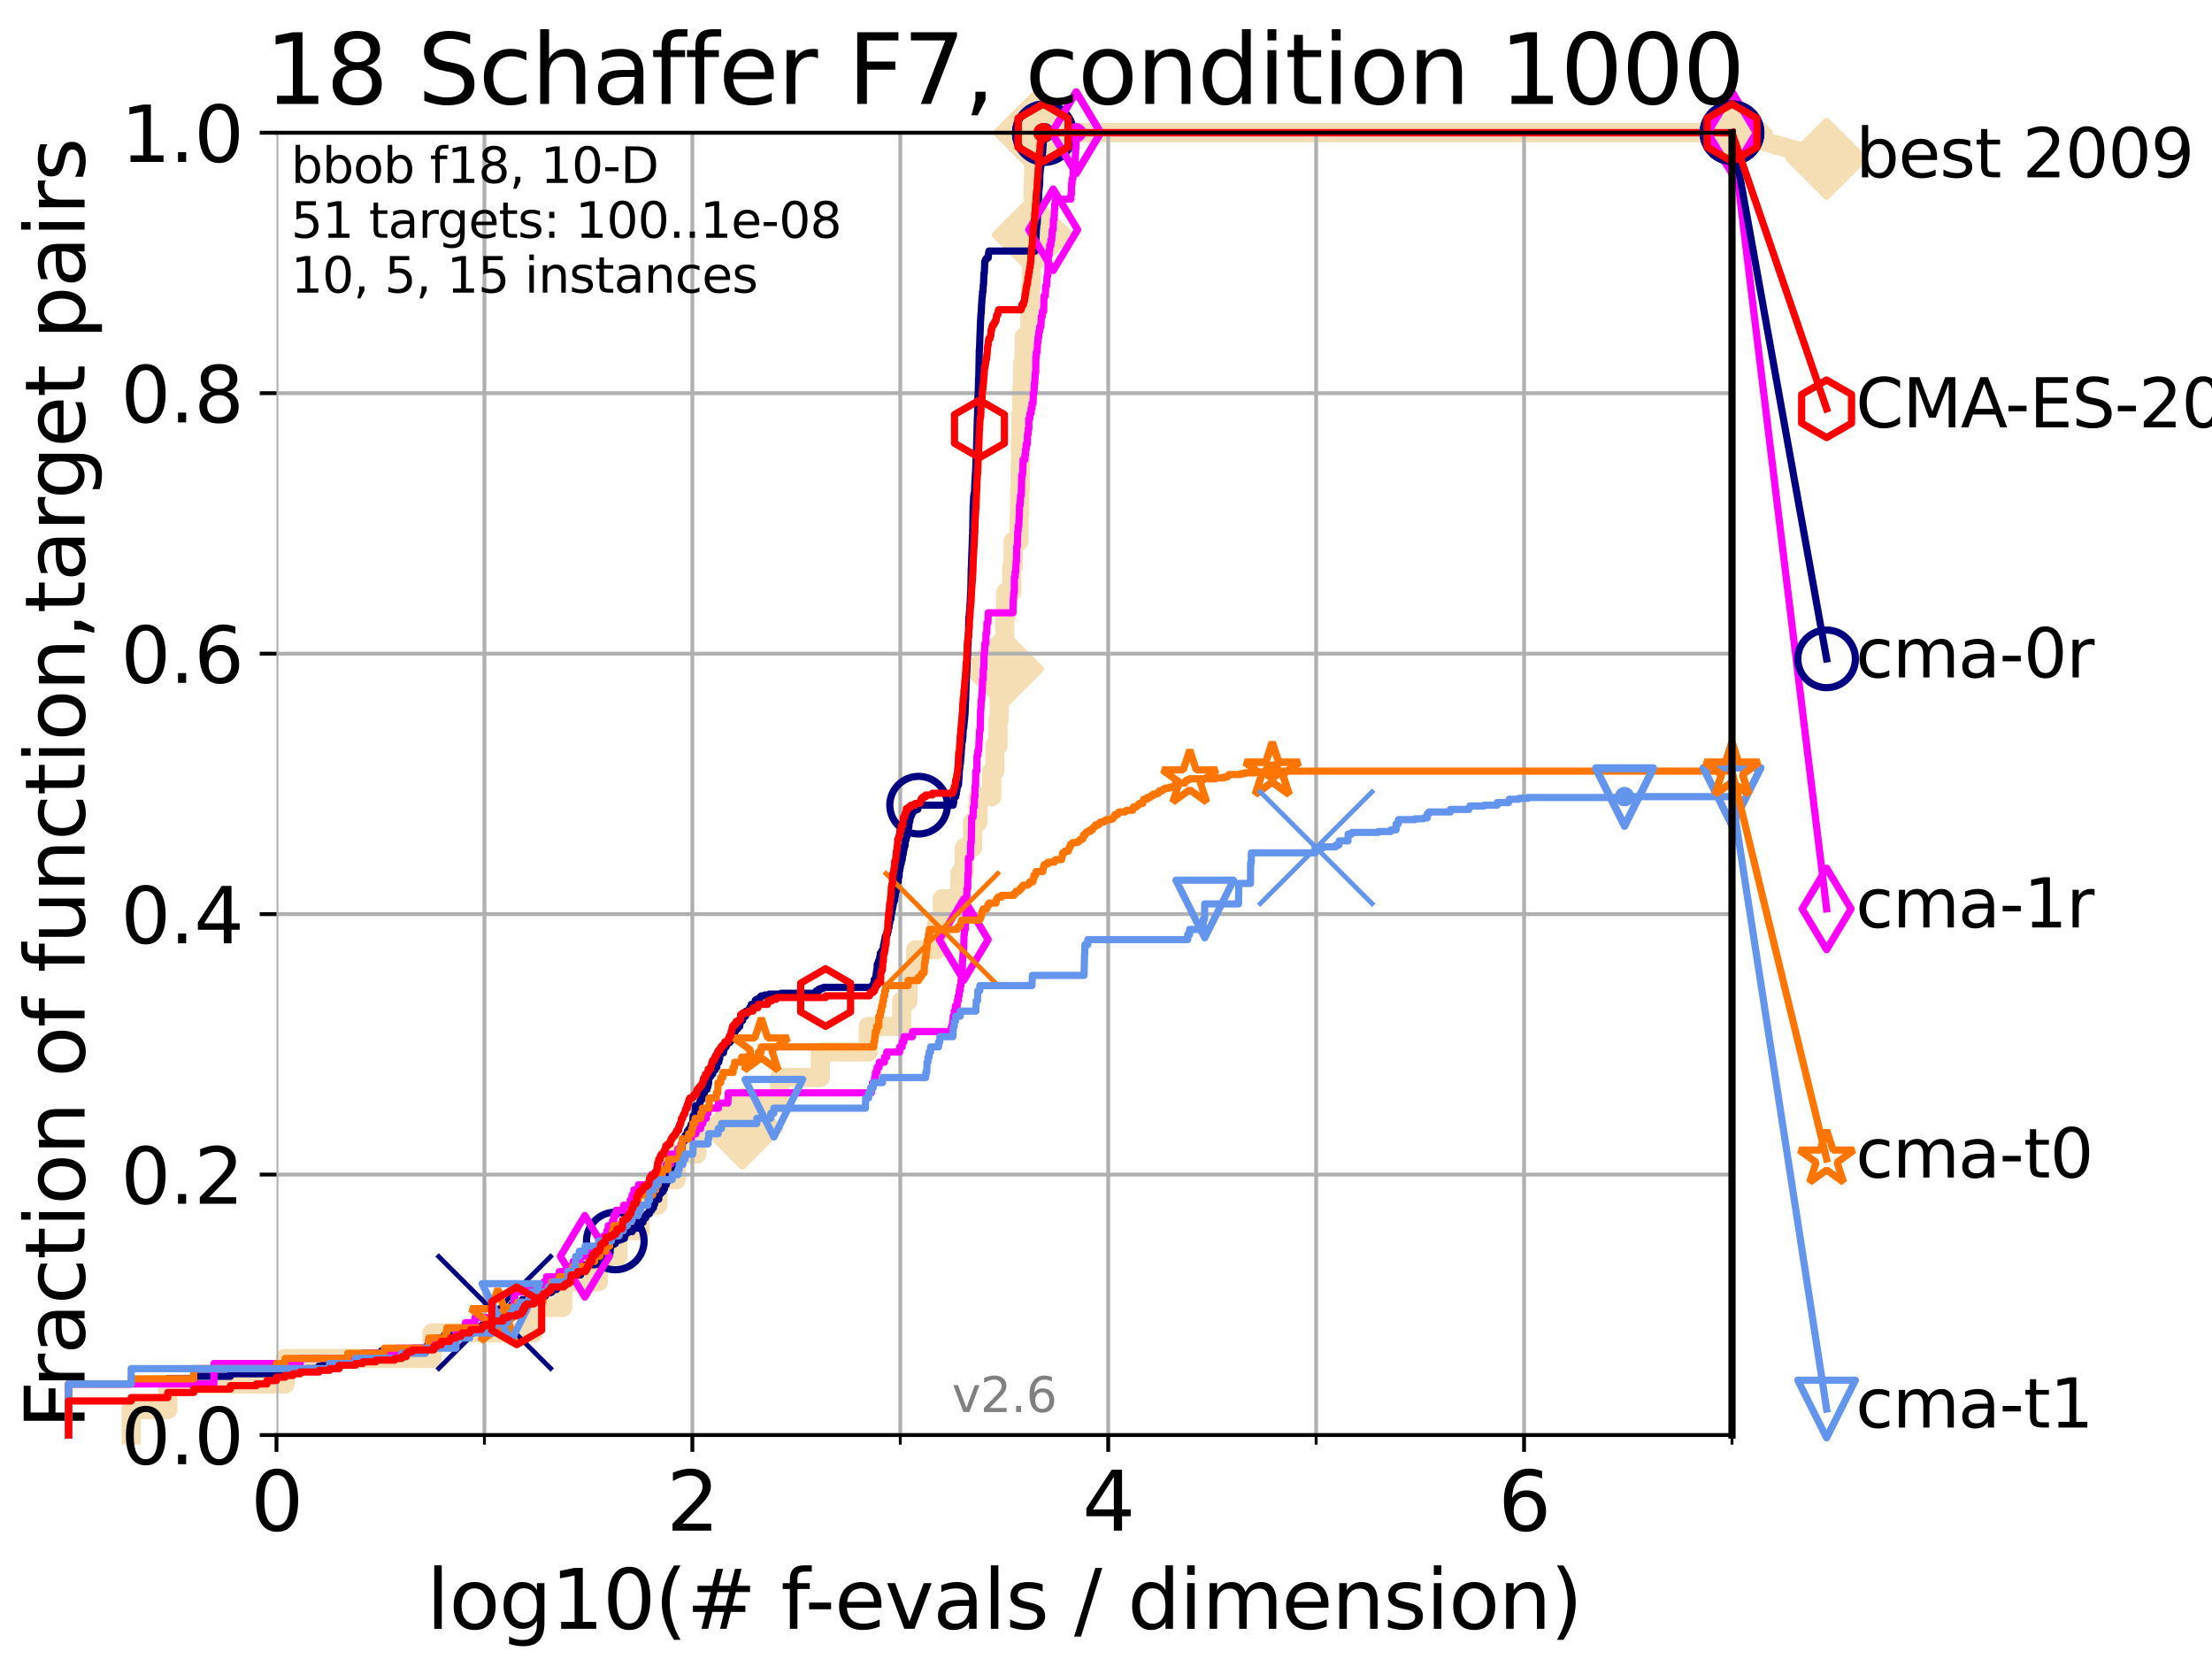 <?xml version="1.0" encoding="utf-8" standalone="no"?>
<!DOCTYPE svg PUBLIC "-//W3C//DTD SVG 1.1//EN"
  "http://www.w3.org/Graphics/SVG/1.1/DTD/svg11.dtd">
<svg xmlns:xlink="http://www.w3.org/1999/xlink" width="460.8pt" height="345.6pt" viewBox="0 0 460.8 345.6" xmlns="http://www.w3.org/2000/svg" version="1.1">
 <defs>
  <style type="text/css">*{stroke-linejoin: round; stroke-linecap: butt}</style>
 </defs>
 <g id="figure_1">
  <g id="patch_1">
   <path d="M 0 345.6 
L 460.8 345.6 
L 460.8 0 
L 0 0 
z
" style="fill: #ffffff"/>
  </g>
  <g id="axes_1">
   <g id="patch_2">
    <path d="M 57.6 298.944 
L 360.806 298.944 
L 360.806 27.648 
L 57.6 27.648 
z
" style="fill: #ffffff"/>
   </g>
   <g id="line2d_1">
    <path d="M 27.324 298.944 
L 27.324 293.624 
L 34.951 293.624 
L 34.951 288.305 
L 59.393 288.305 
L 59.393 282.985 
L 90.008 282.985 
L 90.008 277.666 
L 111.117 277.666 
L 111.117 272.346 
L 117.227 272.346 
L 117.227 267.027 
L 124.642 267.027 
L 124.642 261.707 
L 128.744 261.707 
L 128.744 256.388 
L 133.357 256.388 
L 133.357 251.068 
L 137.031 251.068 
L 137.031 245.749 
L 140.861 245.749 
L 140.861 240.429 
L 145.148 240.429 
L 145.148 235.11 
L 154.661 235.11 
L 154.661 229.79 
L 162.399 229.79 
L 162.399 224.471 
L 170.883 224.471 
L 170.883 219.151 
L 180.868 219.151 
L 180.868 213.832 
L 187.84 213.832 
L 187.84 208.512 
L 189.127 208.512 
L 189.127 203.192 
L 190.736 203.192 
L 190.736 197.873 
L 195.101 197.873 
L 195.101 192.553 
L 196.302 192.553 
L 196.302 187.234 
L 199.952 187.234 
L 199.952 181.914 
L 200.858 181.914 
L 200.858 176.595 
L 202.613 176.595 
L 202.613 171.275 
L 203.733 171.275 
L 203.733 165.956 
L 206.6 165.956 
L 206.6 160.636 
L 207.251 160.636 
L 207.251 155.317 
L 207.904 155.317 
L 207.904 149.997 
L 208.153 149.997 
L 208.153 144.678 
L 208.957 144.678 
L 208.957 139.358 
L 209.196 139.358 
L 209.196 134.039 
L 209.317 134.039 
L 209.317 128.719 
L 209.51 128.719 
L 209.51 123.4 
L 210.768 123.4 
L 210.768 118.08 
L 211.068 118.08 
L 211.068 112.76 
L 212.276 112.76 
L 212.276 107.441 
L 212.402 107.441 
L 212.402 102.121 
L 212.539 102.121 
L 212.539 96.802 
L 212.605 96.802 
L 212.605 91.482 
L 212.682 91.482 
L 212.682 86.163 
L 212.853 86.163 
L 212.853 80.843 
L 213.045 80.843 
L 213.045 75.524 
L 213.348 75.524 
L 213.348 70.204 
L 214.548 70.204 
L 214.548 64.885 
L 214.693 64.885 
L 214.693 59.565 
L 214.856 59.565 
L 214.856 54.246 
L 214.984 54.246 
L 214.984 48.926 
L 215.12 48.926 
L 215.12 43.607 
L 215.226 43.607 
L 215.226 38.287 
L 215.329 38.287 
L 215.329 32.968 
L 215.43 32.968 
L 215.43 27.648 
L 360.806 27.648 
" style="fill: none; stroke: #f5deb3; stroke-width: 4; stroke-linecap: square"/>
   </g>
   <g id="line2d_2">
    <defs>
     <path id="mecf4ec1a54" d="M -0 7.778 
L 7.778 0 
L 0 -7.778 
L -7.778 -0 
z
" style="stroke: #f5deb3; stroke-width: 1.5; stroke-linejoin: miter"/>
    </defs>
    <g>
     <use xlink:href="#mecf4ec1a54" x="154.661" y="235.11" style="fill: #f5deb3; stroke: #f5deb3; stroke-width: 1.5; stroke-linejoin: miter"/>
     <use xlink:href="#mecf4ec1a54" x="208.957" y="139.358" style="fill: #f5deb3; stroke: #f5deb3; stroke-width: 1.5; stroke-linejoin: miter"/>
     <use xlink:href="#mecf4ec1a54" x="215.12" y="48.926" style="fill: #f5deb3; stroke: #f5deb3; stroke-width: 1.5; stroke-linejoin: miter"/>
     <use xlink:href="#mecf4ec1a54" x="215.43" y="27.648" style="fill: #f5deb3; stroke: #f5deb3; stroke-width: 1.5; stroke-linejoin: miter"/>
     <use xlink:href="#mecf4ec1a54" x="215.43" y="27.648" style="fill: #f5deb3; stroke: #f5deb3; stroke-width: 1.5; stroke-linejoin: miter"/>
     <use xlink:href="#mecf4ec1a54" x="360.806" y="27.648" style="fill: #f5deb3; stroke: #f5deb3; stroke-width: 1.5; stroke-linejoin: miter"/>
    </g>
   </g>
   <g id="line2d_3">
    <path style="fill: none; stroke: #f5deb3; stroke-width: 4; stroke-linecap: square"/>
    <g/>
   </g>
   <g id="line2d_4">
    <path d="M 360.806 27.648 
L 380.515 33.074 
" style="fill: none; stroke: #f5deb3; stroke-width: 4; stroke-linecap: square"/>
    <g>
     <use xlink:href="#mecf4ec1a54" x="360.806" y="27.648" style="fill: #f5deb3; stroke: #f5deb3; stroke-width: 1.5; stroke-linejoin: miter"/>
     <use xlink:href="#mecf4ec1a54" x="380.515" y="33.074" style="fill: #f5deb3; stroke: #f5deb3; stroke-width: 1.5; stroke-linejoin: miter"/>
    </g>
   </g>
   <g id="matplotlib.axis_1">
    <g id="xtick_1">
     <g id="line2d_5">
      <path d="M 57.6 298.944 
L 57.6 27.648 
" clip-path="url(#p1d14e236ff)" style="fill: none; stroke: #b0b0b0; stroke-width: 0.8; stroke-linecap: square"/>
     </g>
     <g id="line2d_6">
      <defs>
       <path id="m2602146883" d="M 0 0 
L 0 3.5 
" style="stroke: #000000; stroke-width: 0.8"/>
      </defs>
      <g>
       <use xlink:href="#m2602146883" x="57.6" y="298.944" style="stroke: #000000; stroke-width: 0.8"/>
      </g>
     </g>
     <g id="text_1">
      <!-- 0 -->
      <g transform="translate(52.192 318.861)scale(0.17 -0.17)">
       <defs>
        <path id="DejaVuSans-30" d="M 2034 4250 
Q 1547 4250 1301 3770 
Q 1056 3291 1056 2328 
Q 1056 1369 1301 889 
Q 1547 409 2034 409 
Q 2525 409 2770 889 
Q 3016 1369 3016 2328 
Q 3016 3291 2770 3770 
Q 2525 4250 2034 4250 
z
M 2034 4750 
Q 2819 4750 3233 4129 
Q 3647 3509 3647 2328 
Q 3647 1150 3233 529 
Q 2819 -91 2034 -91 
Q 1250 -91 836 529 
Q 422 1150 422 2328 
Q 422 3509 836 4129 
Q 1250 4750 2034 4750 
z
" transform="scale(0.016)"/>
       </defs>
       <use xlink:href="#DejaVuSans-30"/>
      </g>
     </g>
    </g>
    <g id="xtick_2">
     <g id="line2d_7">
      <path d="M 144.23 298.944 
L 144.23 27.648 
" clip-path="url(#p1d14e236ff)" style="fill: none; stroke: #b0b0b0; stroke-width: 0.8; stroke-linecap: square"/>
     </g>
     <g id="line2d_8">
      <g>
       <use xlink:href="#m2602146883" x="144.23" y="298.944" style="stroke: #000000; stroke-width: 0.8"/>
      </g>
     </g>
     <g id="text_2">
      <!-- 2 -->
      <g transform="translate(138.822 318.861)scale(0.17 -0.17)">
       <defs>
        <path id="DejaVuSans-32" d="M 1228 531 
L 3431 531 
L 3431 0 
L 469 0 
L 469 531 
Q 828 903 1448 1529 
Q 2069 2156 2228 2338 
Q 2531 2678 2651 2914 
Q 2772 3150 2772 3378 
Q 2772 3750 2511 3984 
Q 2250 4219 1831 4219 
Q 1534 4219 1204 4116 
Q 875 4013 500 3803 
L 500 4441 
Q 881 4594 1212 4672 
Q 1544 4750 1819 4750 
Q 2544 4750 2975 4387 
Q 3406 4025 3406 3419 
Q 3406 3131 3298 2873 
Q 3191 2616 2906 2266 
Q 2828 2175 2409 1742 
Q 1991 1309 1228 531 
z
" transform="scale(0.016)"/>
       </defs>
       <use xlink:href="#DejaVuSans-32"/>
      </g>
     </g>
    </g>
    <g id="xtick_3">
     <g id="line2d_9">
      <path d="M 230.861 298.944 
L 230.861 27.648 
" clip-path="url(#p1d14e236ff)" style="fill: none; stroke: #b0b0b0; stroke-width: 0.8; stroke-linecap: square"/>
     </g>
     <g id="line2d_10">
      <g>
       <use xlink:href="#m2602146883" x="230.861" y="298.944" style="stroke: #000000; stroke-width: 0.8"/>
      </g>
     </g>
     <g id="text_3">
      <!-- 4 -->
      <g transform="translate(225.453 318.861)scale(0.17 -0.17)">
       <defs>
        <path id="DejaVuSans-34" d="M 2419 4116 
L 825 1625 
L 2419 1625 
L 2419 4116 
z
M 2253 4666 
L 3047 4666 
L 3047 1625 
L 3713 1625 
L 3713 1100 
L 3047 1100 
L 3047 0 
L 2419 0 
L 2419 1100 
L 313 1100 
L 313 1709 
L 2253 4666 
z
" transform="scale(0.016)"/>
       </defs>
       <use xlink:href="#DejaVuSans-34"/>
      </g>
     </g>
    </g>
    <g id="xtick_4">
     <g id="line2d_11">
      <path d="M 317.491 298.944 
L 317.491 27.648 
" clip-path="url(#p1d14e236ff)" style="fill: none; stroke: #b0b0b0; stroke-width: 0.8; stroke-linecap: square"/>
     </g>
     <g id="line2d_12">
      <g>
       <use xlink:href="#m2602146883" x="317.491" y="298.944" style="stroke: #000000; stroke-width: 0.8"/>
      </g>
     </g>
     <g id="text_4">
      <!-- 6 -->
      <g transform="translate(312.083 318.861)scale(0.17 -0.17)">
       <defs>
        <path id="DejaVuSans-36" d="M 2113 2584 
Q 1688 2584 1439 2293 
Q 1191 2003 1191 1497 
Q 1191 994 1439 701 
Q 1688 409 2113 409 
Q 2538 409 2786 701 
Q 3034 994 3034 1497 
Q 3034 2003 2786 2293 
Q 2538 2584 2113 2584 
z
M 3366 4563 
L 3366 3988 
Q 3128 4100 2886 4159 
Q 2644 4219 2406 4219 
Q 1781 4219 1451 3797 
Q 1122 3375 1075 2522 
Q 1259 2794 1537 2939 
Q 1816 3084 2150 3084 
Q 2853 3084 3261 2657 
Q 3669 2231 3669 1497 
Q 3669 778 3244 343 
Q 2819 -91 2113 -91 
Q 1303 -91 875 529 
Q 447 1150 447 2328 
Q 447 3434 972 4092 
Q 1497 4750 2381 4750 
Q 2619 4750 2861 4703 
Q 3103 4656 3366 4563 
z
" transform="scale(0.016)"/>
       </defs>
       <use xlink:href="#DejaVuSans-36"/>
      </g>
     </g>
    </g>
    <g id="xtick_5">
     <g id="line2d_13">
      <path d="M 100.915 298.944 
L 100.915 27.648 
" clip-path="url(#p1d14e236ff)" style="fill: none; stroke: #b0b0b0; stroke-width: 0.8; stroke-linecap: square"/>
     </g>
     <g id="line2d_14">
      <defs>
       <path id="m9ead508496" d="M 0 0 
L 0 2 
" style="stroke: #000000; stroke-width: 0.6"/>
      </defs>
      <g>
       <use xlink:href="#m9ead508496" x="100.915" y="298.944" style="stroke: #000000; stroke-width: 0.6"/>
      </g>
     </g>
    </g>
    <g id="xtick_6">
     <g id="line2d_15">
      <path d="M 187.546 298.944 
L 187.546 27.648 
" clip-path="url(#p1d14e236ff)" style="fill: none; stroke: #b0b0b0; stroke-width: 0.8; stroke-linecap: square"/>
     </g>
     <g id="line2d_16">
      <g>
       <use xlink:href="#m9ead508496" x="187.546" y="298.944" style="stroke: #000000; stroke-width: 0.6"/>
      </g>
     </g>
    </g>
    <g id="xtick_7">
     <g id="line2d_17">
      <path d="M 274.176 298.944 
L 274.176 27.648 
" clip-path="url(#p1d14e236ff)" style="fill: none; stroke: #b0b0b0; stroke-width: 0.8; stroke-linecap: square"/>
     </g>
     <g id="line2d_18">
      <g>
       <use xlink:href="#m9ead508496" x="274.176" y="298.944" style="stroke: #000000; stroke-width: 0.6"/>
      </g>
     </g>
    </g>
    <g id="xtick_8">
     <g id="line2d_19">
      <path d="M 360.806 298.944 
L 360.806 27.648 
" clip-path="url(#p1d14e236ff)" style="fill: none; stroke: #b0b0b0; stroke-width: 0.8; stroke-linecap: square"/>
     </g>
     <g id="line2d_20">
      <g>
       <use xlink:href="#m9ead508496" x="360.806" y="298.944" style="stroke: #000000; stroke-width: 0.6"/>
      </g>
     </g>
    </g>
    <g id="text_5">
     <!-- log10(# f-evals / dimension) -->
     <g transform="translate(88.823 339.314)scale(0.17 -0.17)">
      <defs>
       <path id="DejaVuSans-6c" d="M 603 4863 
L 1178 4863 
L 1178 0 
L 603 0 
L 603 4863 
z
" transform="scale(0.016)"/>
       <path id="DejaVuSans-6f" d="M 1959 3097 
Q 1497 3097 1228 2736 
Q 959 2375 959 1747 
Q 959 1119 1226 758 
Q 1494 397 1959 397 
Q 2419 397 2687 759 
Q 2956 1122 2956 1747 
Q 2956 2369 2687 2733 
Q 2419 3097 1959 3097 
z
M 1959 3584 
Q 2709 3584 3137 3096 
Q 3566 2609 3566 1747 
Q 3566 888 3137 398 
Q 2709 -91 1959 -91 
Q 1206 -91 779 398 
Q 353 888 353 1747 
Q 353 2609 779 3096 
Q 1206 3584 1959 3584 
z
" transform="scale(0.016)"/>
       <path id="DejaVuSans-67" d="M 2906 1791 
Q 2906 2416 2648 2759 
Q 2391 3103 1925 3103 
Q 1463 3103 1205 2759 
Q 947 2416 947 1791 
Q 947 1169 1205 825 
Q 1463 481 1925 481 
Q 2391 481 2648 825 
Q 2906 1169 2906 1791 
z
M 3481 434 
Q 3481 -459 3084 -895 
Q 2688 -1331 1869 -1331 
Q 1566 -1331 1297 -1286 
Q 1028 -1241 775 -1147 
L 775 -588 
Q 1028 -725 1275 -790 
Q 1522 -856 1778 -856 
Q 2344 -856 2625 -561 
Q 2906 -266 2906 331 
L 2906 616 
Q 2728 306 2450 153 
Q 2172 0 1784 0 
Q 1141 0 747 490 
Q 353 981 353 1791 
Q 353 2603 747 3093 
Q 1141 3584 1784 3584 
Q 2172 3584 2450 3431 
Q 2728 3278 2906 2969 
L 2906 3500 
L 3481 3500 
L 3481 434 
z
" transform="scale(0.016)"/>
       <path id="DejaVuSans-31" d="M 794 531 
L 1825 531 
L 1825 4091 
L 703 3866 
L 703 4441 
L 1819 4666 
L 2450 4666 
L 2450 531 
L 3481 531 
L 3481 0 
L 794 0 
L 794 531 
z
" transform="scale(0.016)"/>
       <path id="DejaVuSans-28" d="M 1984 4856 
Q 1566 4138 1362 3434 
Q 1159 2731 1159 2009 
Q 1159 1288 1364 580 
Q 1569 -128 1984 -844 
L 1484 -844 
Q 1016 -109 783 600 
Q 550 1309 550 2009 
Q 550 2706 781 3412 
Q 1013 4119 1484 4856 
L 1984 4856 
z
" transform="scale(0.016)"/>
       <path id="DejaVuSans-23" d="M 3272 2816 
L 2363 2816 
L 2100 1772 
L 3016 1772 
L 3272 2816 
z
M 2803 4594 
L 2478 3297 
L 3391 3297 
L 3719 4594 
L 4219 4594 
L 3897 3297 
L 4872 3297 
L 4872 2816 
L 3775 2816 
L 3519 1772 
L 4513 1772 
L 4513 1294 
L 3397 1294 
L 3072 0 
L 2572 0 
L 2894 1294 
L 1978 1294 
L 1656 0 
L 1153 0 
L 1478 1294 
L 494 1294 
L 494 1772 
L 1594 1772 
L 1856 2816 
L 850 2816 
L 850 3297 
L 1978 3297 
L 2297 4594 
L 2803 4594 
z
" transform="scale(0.016)"/>
       <path id="DejaVuSans-20" transform="scale(0.016)"/>
       <path id="DejaVuSans-66" d="M 2375 4863 
L 2375 4384 
L 1825 4384 
Q 1516 4384 1395 4259 
Q 1275 4134 1275 3809 
L 1275 3500 
L 2222 3500 
L 2222 3053 
L 1275 3053 
L 1275 0 
L 697 0 
L 697 3053 
L 147 3053 
L 147 3500 
L 697 3500 
L 697 3744 
Q 697 4328 969 4595 
Q 1241 4863 1831 4863 
L 2375 4863 
z
" transform="scale(0.016)"/>
       <path id="DejaVuSans-2d" d="M 313 2009 
L 1997 2009 
L 1997 1497 
L 313 1497 
L 313 2009 
z
" transform="scale(0.016)"/>
       <path id="DejaVuSans-65" d="M 3597 1894 
L 3597 1613 
L 953 1613 
Q 991 1019 1311 708 
Q 1631 397 2203 397 
Q 2534 397 2845 478 
Q 3156 559 3463 722 
L 3463 178 
Q 3153 47 2828 -22 
Q 2503 -91 2169 -91 
Q 1331 -91 842 396 
Q 353 884 353 1716 
Q 353 2575 817 3079 
Q 1281 3584 2069 3584 
Q 2775 3584 3186 3129 
Q 3597 2675 3597 1894 
z
M 3022 2063 
Q 3016 2534 2758 2815 
Q 2500 3097 2075 3097 
Q 1594 3097 1305 2825 
Q 1016 2553 972 2059 
L 3022 2063 
z
" transform="scale(0.016)"/>
       <path id="DejaVuSans-76" d="M 191 3500 
L 800 3500 
L 1894 563 
L 2988 3500 
L 3597 3500 
L 2284 0 
L 1503 0 
L 191 3500 
z
" transform="scale(0.016)"/>
       <path id="DejaVuSans-61" d="M 2194 1759 
Q 1497 1759 1228 1600 
Q 959 1441 959 1056 
Q 959 750 1161 570 
Q 1363 391 1709 391 
Q 2188 391 2477 730 
Q 2766 1069 2766 1631 
L 2766 1759 
L 2194 1759 
z
M 3341 1997 
L 3341 0 
L 2766 0 
L 2766 531 
Q 2569 213 2275 61 
Q 1981 -91 1556 -91 
Q 1019 -91 701 211 
Q 384 513 384 1019 
Q 384 1609 779 1909 
Q 1175 2209 1959 2209 
L 2766 2209 
L 2766 2266 
Q 2766 2663 2505 2880 
Q 2244 3097 1772 3097 
Q 1472 3097 1187 3025 
Q 903 2953 641 2809 
L 641 3341 
Q 956 3463 1253 3523 
Q 1550 3584 1831 3584 
Q 2591 3584 2966 3190 
Q 3341 2797 3341 1997 
z
" transform="scale(0.016)"/>
       <path id="DejaVuSans-73" d="M 2834 3397 
L 2834 2853 
Q 2591 2978 2328 3040 
Q 2066 3103 1784 3103 
Q 1356 3103 1142 2972 
Q 928 2841 928 2578 
Q 928 2378 1081 2264 
Q 1234 2150 1697 2047 
L 1894 2003 
Q 2506 1872 2764 1633 
Q 3022 1394 3022 966 
Q 3022 478 2636 193 
Q 2250 -91 1575 -91 
Q 1294 -91 989 -36 
Q 684 19 347 128 
L 347 722 
Q 666 556 975 473 
Q 1284 391 1588 391 
Q 1994 391 2212 530 
Q 2431 669 2431 922 
Q 2431 1156 2273 1281 
Q 2116 1406 1581 1522 
L 1381 1569 
Q 847 1681 609 1914 
Q 372 2147 372 2553 
Q 372 3047 722 3315 
Q 1072 3584 1716 3584 
Q 2034 3584 2315 3537 
Q 2597 3491 2834 3397 
z
" transform="scale(0.016)"/>
       <path id="DejaVuSans-2f" d="M 1625 4666 
L 2156 4666 
L 531 -594 
L 0 -594 
L 1625 4666 
z
" transform="scale(0.016)"/>
       <path id="DejaVuSans-64" d="M 2906 2969 
L 2906 4863 
L 3481 4863 
L 3481 0 
L 2906 0 
L 2906 525 
Q 2725 213 2448 61 
Q 2172 -91 1784 -91 
Q 1150 -91 751 415 
Q 353 922 353 1747 
Q 353 2572 751 3078 
Q 1150 3584 1784 3584 
Q 2172 3584 2448 3432 
Q 2725 3281 2906 2969 
z
M 947 1747 
Q 947 1113 1208 752 
Q 1469 391 1925 391 
Q 2381 391 2643 752 
Q 2906 1113 2906 1747 
Q 2906 2381 2643 2742 
Q 2381 3103 1925 3103 
Q 1469 3103 1208 2742 
Q 947 2381 947 1747 
z
" transform="scale(0.016)"/>
       <path id="DejaVuSans-69" d="M 603 3500 
L 1178 3500 
L 1178 0 
L 603 0 
L 603 3500 
z
M 603 4863 
L 1178 4863 
L 1178 4134 
L 603 4134 
L 603 4863 
z
" transform="scale(0.016)"/>
       <path id="DejaVuSans-6d" d="M 3328 2828 
Q 3544 3216 3844 3400 
Q 4144 3584 4550 3584 
Q 5097 3584 5394 3201 
Q 5691 2819 5691 2113 
L 5691 0 
L 5113 0 
L 5113 2094 
Q 5113 2597 4934 2840 
Q 4756 3084 4391 3084 
Q 3944 3084 3684 2787 
Q 3425 2491 3425 1978 
L 3425 0 
L 2847 0 
L 2847 2094 
Q 2847 2600 2669 2842 
Q 2491 3084 2119 3084 
Q 1678 3084 1418 2786 
Q 1159 2488 1159 1978 
L 1159 0 
L 581 0 
L 581 3500 
L 1159 3500 
L 1159 2956 
Q 1356 3278 1631 3431 
Q 1906 3584 2284 3584 
Q 2666 3584 2933 3390 
Q 3200 3197 3328 2828 
z
" transform="scale(0.016)"/>
       <path id="DejaVuSans-6e" d="M 3513 2113 
L 3513 0 
L 2938 0 
L 2938 2094 
Q 2938 2591 2744 2837 
Q 2550 3084 2163 3084 
Q 1697 3084 1428 2787 
Q 1159 2491 1159 1978 
L 1159 0 
L 581 0 
L 581 3500 
L 1159 3500 
L 1159 2956 
Q 1366 3272 1645 3428 
Q 1925 3584 2291 3584 
Q 2894 3584 3203 3211 
Q 3513 2838 3513 2113 
z
" transform="scale(0.016)"/>
       <path id="DejaVuSans-29" d="M 513 4856 
L 1013 4856 
Q 1481 4119 1714 3412 
Q 1947 2706 1947 2009 
Q 1947 1309 1714 600 
Q 1481 -109 1013 -844 
L 513 -844 
Q 928 -128 1133 580 
Q 1338 1288 1338 2009 
Q 1338 2731 1133 3434 
Q 928 4138 513 4856 
z
" transform="scale(0.016)"/>
      </defs>
      <use xlink:href="#DejaVuSans-6c"/>
      <use xlink:href="#DejaVuSans-6f" x="27.783"/>
      <use xlink:href="#DejaVuSans-67" x="88.965"/>
      <use xlink:href="#DejaVuSans-31" x="152.441"/>
      <use xlink:href="#DejaVuSans-30" x="216.064"/>
      <use xlink:href="#DejaVuSans-28" x="279.688"/>
      <use xlink:href="#DejaVuSans-23" x="318.701"/>
      <use xlink:href="#DejaVuSans-20" x="402.49"/>
      <use xlink:href="#DejaVuSans-66" x="434.277"/>
      <use xlink:href="#DejaVuSans-2d" x="463.982"/>
      <use xlink:href="#DejaVuSans-65" x="500.066"/>
      <use xlink:href="#DejaVuSans-76" x="561.59"/>
      <use xlink:href="#DejaVuSans-61" x="620.77"/>
      <use xlink:href="#DejaVuSans-6c" x="682.049"/>
      <use xlink:href="#DejaVuSans-73" x="709.832"/>
      <use xlink:href="#DejaVuSans-20" x="761.932"/>
      <use xlink:href="#DejaVuSans-2f" x="793.719"/>
      <use xlink:href="#DejaVuSans-20" x="827.41"/>
      <use xlink:href="#DejaVuSans-64" x="859.197"/>
      <use xlink:href="#DejaVuSans-69" x="922.674"/>
      <use xlink:href="#DejaVuSans-6d" x="950.457"/>
      <use xlink:href="#DejaVuSans-65" x="1047.869"/>
      <use xlink:href="#DejaVuSans-6e" x="1109.393"/>
      <use xlink:href="#DejaVuSans-73" x="1172.771"/>
      <use xlink:href="#DejaVuSans-69" x="1224.871"/>
      <use xlink:href="#DejaVuSans-6f" x="1252.654"/>
      <use xlink:href="#DejaVuSans-6e" x="1313.836"/>
      <use xlink:href="#DejaVuSans-29" x="1377.215"/>
     </g>
    </g>
   </g>
   <g id="matplotlib.axis_2">
    <g id="ytick_1">
     <g id="line2d_21">
      <path d="M 57.6 298.944 
L 360.806 298.944 
" clip-path="url(#p1d14e236ff)" style="fill: none; stroke: #b0b0b0; stroke-width: 0.8; stroke-linecap: square"/>
     </g>
     <g id="line2d_22">
      <defs>
       <path id="mc3d63c2026" d="M 0 0 
L -3.5 0 
" style="stroke: #000000; stroke-width: 0.8"/>
      </defs>
      <g>
       <use xlink:href="#mc3d63c2026" x="57.6" y="298.944" style="stroke: #000000; stroke-width: 0.8"/>
      </g>
     </g>
     <g id="text_6">
      <!-- 0.0 -->
      <g transform="translate(25.155 305.023)scale(0.16 -0.16)">
       <defs>
        <path id="DejaVuSans-2e" d="M 684 794 
L 1344 794 
L 1344 0 
L 684 0 
L 684 794 
z
" transform="scale(0.016)"/>
       </defs>
       <use xlink:href="#DejaVuSans-30"/>
       <use xlink:href="#DejaVuSans-2e" x="63.623"/>
       <use xlink:href="#DejaVuSans-30" x="95.41"/>
      </g>
     </g>
    </g>
    <g id="ytick_2">
     <g id="line2d_23">
      <path d="M 57.6 244.685 
L 360.806 244.685 
" clip-path="url(#p1d14e236ff)" style="fill: none; stroke: #b0b0b0; stroke-width: 0.8; stroke-linecap: square"/>
     </g>
     <g id="line2d_24">
      <g>
       <use xlink:href="#mc3d63c2026" x="57.6" y="244.685" style="stroke: #000000; stroke-width: 0.8"/>
      </g>
     </g>
     <g id="text_7">
      <!-- 0.2 -->
      <g transform="translate(25.155 250.764)scale(0.16 -0.16)">
       <use xlink:href="#DejaVuSans-30"/>
       <use xlink:href="#DejaVuSans-2e" x="63.623"/>
       <use xlink:href="#DejaVuSans-32" x="95.41"/>
      </g>
     </g>
    </g>
    <g id="ytick_3">
     <g id="line2d_25">
      <path d="M 57.6 190.426 
L 360.806 190.426 
" clip-path="url(#p1d14e236ff)" style="fill: none; stroke: #b0b0b0; stroke-width: 0.8; stroke-linecap: square"/>
     </g>
     <g id="line2d_26">
      <g>
       <use xlink:href="#mc3d63c2026" x="57.6" y="190.426" style="stroke: #000000; stroke-width: 0.8"/>
      </g>
     </g>
     <g id="text_8">
      <!-- 0.4 -->
      <g transform="translate(25.155 196.504)scale(0.16 -0.16)">
       <use xlink:href="#DejaVuSans-30"/>
       <use xlink:href="#DejaVuSans-2e" x="63.623"/>
       <use xlink:href="#DejaVuSans-34" x="95.41"/>
      </g>
     </g>
    </g>
    <g id="ytick_4">
     <g id="line2d_27">
      <path d="M 57.6 136.166 
L 360.806 136.166 
" clip-path="url(#p1d14e236ff)" style="fill: none; stroke: #b0b0b0; stroke-width: 0.8; stroke-linecap: square"/>
     </g>
     <g id="line2d_28">
      <g>
       <use xlink:href="#mc3d63c2026" x="57.6" y="136.166" style="stroke: #000000; stroke-width: 0.8"/>
      </g>
     </g>
     <g id="text_9">
      <!-- 0.6 -->
      <g transform="translate(25.155 142.245)scale(0.16 -0.16)">
       <use xlink:href="#DejaVuSans-30"/>
       <use xlink:href="#DejaVuSans-2e" x="63.623"/>
       <use xlink:href="#DejaVuSans-36" x="95.41"/>
      </g>
     </g>
    </g>
    <g id="ytick_5">
     <g id="line2d_29">
      <path d="M 57.6 81.907 
L 360.806 81.907 
" clip-path="url(#p1d14e236ff)" style="fill: none; stroke: #b0b0b0; stroke-width: 0.8; stroke-linecap: square"/>
     </g>
     <g id="line2d_30">
      <g>
       <use xlink:href="#mc3d63c2026" x="57.6" y="81.907" style="stroke: #000000; stroke-width: 0.8"/>
      </g>
     </g>
     <g id="text_10">
      <!-- 0.8 -->
      <g transform="translate(25.155 87.986)scale(0.16 -0.16)">
       <defs>
        <path id="DejaVuSans-38" d="M 2034 2216 
Q 1584 2216 1326 1975 
Q 1069 1734 1069 1313 
Q 1069 891 1326 650 
Q 1584 409 2034 409 
Q 2484 409 2743 651 
Q 3003 894 3003 1313 
Q 3003 1734 2745 1975 
Q 2488 2216 2034 2216 
z
M 1403 2484 
Q 997 2584 770 2862 
Q 544 3141 544 3541 
Q 544 4100 942 4425 
Q 1341 4750 2034 4750 
Q 2731 4750 3128 4425 
Q 3525 4100 3525 3541 
Q 3525 3141 3298 2862 
Q 3072 2584 2669 2484 
Q 3125 2378 3379 2068 
Q 3634 1759 3634 1313 
Q 3634 634 3220 271 
Q 2806 -91 2034 -91 
Q 1263 -91 848 271 
Q 434 634 434 1313 
Q 434 1759 690 2068 
Q 947 2378 1403 2484 
z
M 1172 3481 
Q 1172 3119 1398 2916 
Q 1625 2713 2034 2713 
Q 2441 2713 2670 2916 
Q 2900 3119 2900 3481 
Q 2900 3844 2670 4047 
Q 2441 4250 2034 4250 
Q 1625 4250 1398 4047 
Q 1172 3844 1172 3481 
z
" transform="scale(0.016)"/>
       </defs>
       <use xlink:href="#DejaVuSans-30"/>
       <use xlink:href="#DejaVuSans-2e" x="63.623"/>
       <use xlink:href="#DejaVuSans-38" x="95.41"/>
      </g>
     </g>
    </g>
    <g id="ytick_6">
     <g id="line2d_31">
      <path d="M 57.6 27.648 
L 360.806 27.648 
" clip-path="url(#p1d14e236ff)" style="fill: none; stroke: #b0b0b0; stroke-width: 0.8; stroke-linecap: square"/>
     </g>
     <g id="line2d_32">
      <g>
       <use xlink:href="#mc3d63c2026" x="57.6" y="27.648" style="stroke: #000000; stroke-width: 0.8"/>
      </g>
     </g>
     <g id="text_11">
      <!-- 1.0 -->
      <g transform="translate(25.155 33.727)scale(0.16 -0.16)">
       <use xlink:href="#DejaVuSans-31"/>
       <use xlink:href="#DejaVuSans-2e" x="63.623"/>
       <use xlink:href="#DejaVuSans-30" x="95.41"/>
      </g>
     </g>
    </g>
    <g id="text_12">
     <!-- Fraction of function,target pairs -->
     <g transform="translate(17.62 297.681)rotate(-90)scale(0.17 -0.17)">
      <defs>
       <path id="DejaVuSans-46" d="M 628 4666 
L 3309 4666 
L 3309 4134 
L 1259 4134 
L 1259 2759 
L 3109 2759 
L 3109 2228 
L 1259 2228 
L 1259 0 
L 628 0 
L 628 4666 
z
" transform="scale(0.016)"/>
       <path id="DejaVuSans-72" d="M 2631 2963 
Q 2534 3019 2420 3045 
Q 2306 3072 2169 3072 
Q 1681 3072 1420 2755 
Q 1159 2438 1159 1844 
L 1159 0 
L 581 0 
L 581 3500 
L 1159 3500 
L 1159 2956 
Q 1341 3275 1631 3429 
Q 1922 3584 2338 3584 
Q 2397 3584 2469 3576 
Q 2541 3569 2628 3553 
L 2631 2963 
z
" transform="scale(0.016)"/>
       <path id="DejaVuSans-63" d="M 3122 3366 
L 3122 2828 
Q 2878 2963 2633 3030 
Q 2388 3097 2138 3097 
Q 1578 3097 1268 2742 
Q 959 2388 959 1747 
Q 959 1106 1268 751 
Q 1578 397 2138 397 
Q 2388 397 2633 464 
Q 2878 531 3122 666 
L 3122 134 
Q 2881 22 2623 -34 
Q 2366 -91 2075 -91 
Q 1284 -91 818 406 
Q 353 903 353 1747 
Q 353 2603 823 3093 
Q 1294 3584 2113 3584 
Q 2378 3584 2631 3529 
Q 2884 3475 3122 3366 
z
" transform="scale(0.016)"/>
       <path id="DejaVuSans-74" d="M 1172 4494 
L 1172 3500 
L 2356 3500 
L 2356 3053 
L 1172 3053 
L 1172 1153 
Q 1172 725 1289 603 
Q 1406 481 1766 481 
L 2356 481 
L 2356 0 
L 1766 0 
Q 1100 0 847 248 
Q 594 497 594 1153 
L 594 3053 
L 172 3053 
L 172 3500 
L 594 3500 
L 594 4494 
L 1172 4494 
z
" transform="scale(0.016)"/>
       <path id="DejaVuSans-75" d="M 544 1381 
L 544 3500 
L 1119 3500 
L 1119 1403 
Q 1119 906 1312 657 
Q 1506 409 1894 409 
Q 2359 409 2629 706 
Q 2900 1003 2900 1516 
L 2900 3500 
L 3475 3500 
L 3475 0 
L 2900 0 
L 2900 538 
Q 2691 219 2414 64 
Q 2138 -91 1772 -91 
Q 1169 -91 856 284 
Q 544 659 544 1381 
z
M 1991 3584 
L 1991 3584 
z
" transform="scale(0.016)"/>
       <path id="DejaVuSans-2c" d="M 750 794 
L 1409 794 
L 1409 256 
L 897 -744 
L 494 -744 
L 750 256 
L 750 794 
z
" transform="scale(0.016)"/>
       <path id="DejaVuSans-70" d="M 1159 525 
L 1159 -1331 
L 581 -1331 
L 581 3500 
L 1159 3500 
L 1159 2969 
Q 1341 3281 1617 3432 
Q 1894 3584 2278 3584 
Q 2916 3584 3314 3078 
Q 3713 2572 3713 1747 
Q 3713 922 3314 415 
Q 2916 -91 2278 -91 
Q 1894 -91 1617 61 
Q 1341 213 1159 525 
z
M 3116 1747 
Q 3116 2381 2855 2742 
Q 2594 3103 2138 3103 
Q 1681 3103 1420 2742 
Q 1159 2381 1159 1747 
Q 1159 1113 1420 752 
Q 1681 391 2138 391 
Q 2594 391 2855 752 
Q 3116 1113 3116 1747 
z
" transform="scale(0.016)"/>
      </defs>
      <use xlink:href="#DejaVuSans-46"/>
      <use xlink:href="#DejaVuSans-72" x="50.27"/>
      <use xlink:href="#DejaVuSans-61" x="91.383"/>
      <use xlink:href="#DejaVuSans-63" x="152.662"/>
      <use xlink:href="#DejaVuSans-74" x="207.643"/>
      <use xlink:href="#DejaVuSans-69" x="246.852"/>
      <use xlink:href="#DejaVuSans-6f" x="274.635"/>
      <use xlink:href="#DejaVuSans-6e" x="335.816"/>
      <use xlink:href="#DejaVuSans-20" x="399.195"/>
      <use xlink:href="#DejaVuSans-6f" x="430.982"/>
      <use xlink:href="#DejaVuSans-66" x="492.164"/>
      <use xlink:href="#DejaVuSans-20" x="527.369"/>
      <use xlink:href="#DejaVuSans-66" x="559.156"/>
      <use xlink:href="#DejaVuSans-75" x="594.361"/>
      <use xlink:href="#DejaVuSans-6e" x="657.74"/>
      <use xlink:href="#DejaVuSans-63" x="721.119"/>
      <use xlink:href="#DejaVuSans-74" x="776.1"/>
      <use xlink:href="#DejaVuSans-69" x="815.309"/>
      <use xlink:href="#DejaVuSans-6f" x="843.092"/>
      <use xlink:href="#DejaVuSans-6e" x="904.273"/>
      <use xlink:href="#DejaVuSans-2c" x="967.652"/>
      <use xlink:href="#DejaVuSans-74" x="999.439"/>
      <use xlink:href="#DejaVuSans-61" x="1038.648"/>
      <use xlink:href="#DejaVuSans-72" x="1099.928"/>
      <use xlink:href="#DejaVuSans-67" x="1139.291"/>
      <use xlink:href="#DejaVuSans-65" x="1202.768"/>
      <use xlink:href="#DejaVuSans-74" x="1264.291"/>
      <use xlink:href="#DejaVuSans-20" x="1303.5"/>
      <use xlink:href="#DejaVuSans-70" x="1335.287"/>
      <use xlink:href="#DejaVuSans-61" x="1398.764"/>
      <use xlink:href="#DejaVuSans-69" x="1460.043"/>
      <use xlink:href="#DejaVuSans-72" x="1487.826"/>
      <use xlink:href="#DejaVuSans-73" x="1528.939"/>
     </g>
    </g>
   </g>
   <g id="line2d_33">
    <defs>
     <path id="mad95fba161" d="M 0 1.5 
C 0.398 1.5 0.779 1.342 1.061 1.061 
C 1.342 0.779 1.5 0.398 1.5 0 
C 1.5 -0.398 1.342 -0.779 1.061 -1.061 
C 0.779 -1.342 0.398 -1.5 0 -1.5 
C -0.398 -1.5 -0.779 -1.342 -1.061 -1.061 
C -1.342 -0.779 -1.5 -0.398 -1.5 0 
C -1.5 0.398 -1.342 0.779 -1.061 1.061 
C -0.779 1.342 -0.398 1.5 0 1.5 
z
" style="stroke: #f5deb3"/>
    </defs>
    <g>
     <use xlink:href="#mad95fba161" x="215.43" y="27.648" style="fill: #f5deb3; stroke: #f5deb3"/>
     <use xlink:href="#mad95fba161" x="215.43" y="27.648" style="fill: #f5deb3; stroke: #f5deb3"/>
    </g>
   </g>
   <g id="line2d_34">
    <defs>
     <path id="m448e90a2a2" d="M 0 1.5 
C 0.398 1.5 0.779 1.342 1.061 1.061 
C 1.342 0.779 1.5 0.398 1.5 0 
C 1.5 -0.398 1.342 -0.779 1.061 -1.061 
C 0.779 -1.342 0.398 -1.5 0 -1.5 
C -0.398 -1.5 -0.779 -1.342 -1.061 -1.061 
C -1.342 -0.779 -1.5 -0.398 -1.5 0 
C -1.5 0.398 -1.342 0.779 -1.061 1.061 
C -0.779 1.342 -0.398 1.5 0 1.5 
z
" style="stroke: #000080"/>
    </defs>
    <g>
     <use xlink:href="#m448e90a2a2" x="217.571" y="27.648" style="fill: #000080; stroke: #000080"/>
     <use xlink:href="#m448e90a2a2" x="217.571" y="27.648" style="fill: #000080; stroke: #000080"/>
    </g>
   </g>
   <g id="line2d_35">
    <path d="M 14.285 298.944 
L 14.285 288.305 
L 27.324 288.305 
L 27.324 287.773 
L 34.951 287.773 
L 34.951 287.241 
L 40.363 287.241 
L 40.363 286.709 
L 47.991 286.709 
L 47.991 286.177 
L 57.6 286.177 
L 57.6 285.645 
L 63.93 285.645 
L 63.93 285.113 
L 66.441 285.113 
L 66.441 284.581 
L 67.582 284.581 
L 67.582 284.049 
L 69.674 284.049 
L 69.674 283.517 
L 75.575 283.517 
L 75.575 281.922 
L 79.481 281.922 
L 79.481 281.39 
L 85.894 281.39 
L 85.894 280.858 
L 88.972 280.858 
L 88.972 280.326 
L 89.324 280.326 
L 89.324 279.262 
L 90.99 279.262 
L 90.99 278.73 
L 92.52 278.73 
L 92.52 278.198 
L 97.635 278.198 
L 97.635 277.666 
L 97.858 277.666 
L 97.858 277.134 
L 100.147 277.134 
L 100.147 276.602 
L 100.342 276.602 
L 100.342 276.07 
L 100.915 276.07 
L 100.915 275.538 
L 102.708 275.538 
L 102.708 275.006 
L 103.047 275.006 
L 103.047 273.41 
L 104.501 273.41 
L 104.501 272.878 
L 106.28 272.878 
L 106.28 272.346 
L 106.561 272.346 
L 106.561 271.814 
L 108.417 271.814 
L 108.417 271.282 
L 108.792 271.282 
L 108.792 270.75 
L 109.99 270.75 
L 109.99 270.219 
L 110.449 270.219 
L 110.449 270.041 
L 113.574 270.041 
L 113.67 269.332 
L 114.692 269.332 
L 114.692 269.155 
L 114.962 269.155 
L 114.962 268.623 
L 115.918 268.623 
L 115.918 268.445 
L 116.086 268.445 
L 116.086 267.381 
L 117.618 267.381 
L 117.695 266.318 
L 118.227 266.318 
L 118.227 265.786 
L 119.177 265.786 
L 119.177 265.608 
L 120.944 265.608 
L 120.944 264.544 
L 121.073 264.544 
L 121.073 264.012 
L 121.456 264.012 
L 121.456 263.48 
L 123.936 263.48 
L 123.936 262.949 
L 124.374 262.949 
L 124.374 262.417 
L 124.748 262.417 
L 124.748 262.239 
L 125.168 262.239 
L 125.168 262.062 
L 126.078 262.062 
L 126.078 261.53 
L 126.899 261.53 
L 126.899 260.998 
L 127.087 260.998 
L 127.181 259.402 
L 127.458 259.402 
L 127.458 259.225 
L 127.911 259.225 
L 127.911 259.048 
L 128.178 259.048 
L 128.178 258.516 
L 128.571 258.516 
L 128.571 258.338 
L 129.125 258.338 
L 129.125 258.161 
L 129.623 258.161 
L 129.623 257.984 
L 130.067 257.984 
L 130.067 257.452 
L 130.226 257.452 
L 130.226 256.742 
L 130.926 256.742 
L 130.926 256.565 
L 131.711 256.565 
L 131.784 255.856 
L 132.847 255.856 
L 132.847 255.324 
L 133.39 255.324 
L 133.39 254.792 
L 133.722 254.792 
L 133.722 254.615 
L 133.951 254.615 
L 133.951 254.083 
L 134.08 254.083 
L 134.08 253.728 
L 134.495 253.728 
L 134.495 253.196 
L 134.777 253.196 
L 134.777 252.841 
L 135.298 252.841 
L 135.329 252.132 
L 135.747 252.132 
L 135.747 251.6 
L 136.127 251.6 
L 136.127 250.891 
L 136.357 250.891 
L 136.357 250.359 
L 136.471 250.359 
L 136.471 249.827 
L 137.223 249.827 
L 137.277 248.763 
L 137.494 248.763 
L 137.494 248.586 
L 137.735 248.586 
L 137.735 248.231 
L 138.129 248.231 
L 138.129 247.699 
L 138.413 247.699 
L 138.439 246.99 
L 138.566 246.99 
L 138.566 246.813 
L 138.794 246.813 
L 138.819 246.103 
L 139.117 246.103 
L 139.117 245.749 
L 139.411 245.749 
L 139.46 244.33 
L 139.653 244.33 
L 139.653 243.266 
L 139.938 243.266 
L 139.938 243.089 
L 140.056 243.089 
L 140.056 242.912 
L 140.243 242.912 
L 140.29 242.202 
L 140.838 242.202 
L 140.838 242.025 
L 141.084 242.025 
L 141.173 241.493 
L 141.524 241.493 
L 141.524 240.961 
L 141.697 240.961 
L 141.718 240.252 
L 141.868 240.252 
L 141.868 240.075 
L 141.996 240.075 
L 142.102 238.124 
L 142.165 238.124 
L 142.165 237.769 
L 142.518 237.769 
L 142.518 237.592 
L 142.662 237.592 
L 142.743 236.528 
L 142.906 236.528 
L 142.906 236.351 
L 143.206 236.351 
L 143.206 235.642 
L 143.443 235.642 
L 143.443 235.287 
L 143.716 235.287 
L 143.812 234.755 
L 143.965 234.755 
L 143.984 234.223 
L 144.23 234.223 
L 144.324 233.514 
L 144.343 233.514 
L 144.38 232.45 
L 144.786 232.45 
L 144.896 230.322 
L 145.521 230.322 
L 145.521 230.145 
L 145.782 230.145 
L 145.852 229.258 
L 146.006 229.258 
L 146.006 229.081 
L 146.227 229.081 
L 146.329 227.84 
L 146.728 227.84 
L 146.761 226.953 
L 147.264 226.953 
L 147.264 226.421 
L 147.455 226.421 
L 147.455 225.889 
L 147.582 225.889 
L 147.691 224.293 
L 148.033 224.293 
L 148.109 223.939 
L 148.155 223.939 
L 148.155 223.761 
L 148.458 223.761 
L 148.533 222.875 
L 148.977 222.875 
L 148.977 222.52 
L 149.151 222.52 
L 149.151 222.343 
L 149.324 222.343 
L 149.353 221.279 
L 149.736 221.279 
L 149.82 220.57 
L 149.918 220.57 
L 149.987 219.506 
L 150.07 219.506 
L 150.07 219.328 
L 150.707 219.328 
L 150.814 218.619 
L 150.867 218.619 
L 150.893 218.087 
L 151.246 218.087 
L 151.272 217.733 
L 151.414 217.733 
L 151.478 217.378 
L 151.58 217.378 
L 151.58 217.201 
L 151.995 217.201 
L 151.995 217.023 
L 152.144 217.023 
L 152.144 216.846 
L 152.316 216.846 
L 152.316 216.669 
L 152.463 216.669 
L 152.463 216.137 
L 152.644 216.137 
L 152.644 215.959 
L 152.8 215.959 
L 152.8 215.427 
L 152.978 215.427 
L 152.978 214.895 
L 153.177 214.895 
L 153.177 214.363 
L 153.628 214.363 
L 153.639 214.009 
L 153.911 214.009 
L 153.911 213.832 
L 154.09 213.832 
L 154.146 213.122 
L 154.212 213.122 
L 154.212 212.768 
L 154.443 212.768 
L 154.443 212.59 
L 154.715 212.59 
L 154.715 212.058 
L 154.854 212.058 
L 154.854 211.881 
L 155.003 211.881 
L 155.003 211.704 
L 155.298 211.704 
L 155.392 210.64 
L 155.884 210.64 
L 155.884 210.462 
L 156.166 210.462 
L 156.166 209.931 
L 156.433 209.931 
L 156.521 209.221 
L 156.985 209.221 
L 156.985 209.044 
L 157.251 209.044 
L 157.354 208.335 
L 157.587 208.335 
L 157.587 208.157 
L 158.277 208.157 
L 158.375 207.625 
L 158.595 207.625 
L 158.595 207.448 
L 159.343 207.448 
L 159.343 207.271 
L 160.263 207.271 
L 160.263 207.093 
L 162.705 207.093 
L 162.705 206.916 
L 170.067 206.916 
L 170.067 206.384 
L 170.593 206.384 
L 170.593 206.03 
L 171.105 206.03 
L 171.105 205.852 
L 171.603 205.852 
L 171.603 205.675 
L 181.777 205.675 
L 181.777 205.143 
L 182.061 205.143 
L 182.116 204.079 
L 182.341 204.079 
L 182.395 203.547 
L 182.465 203.547 
L 182.575 202.483 
L 182.617 202.483 
L 182.67 201.951 
L 182.736 201.951 
L 182.739 200.887 
L 182.848 200.887 
L 182.848 200.71 
L 183.006 200.71 
L 183.009 200.178 
L 183.178 200.178 
L 183.275 199.291 
L 183.364 199.291 
L 183.381 198.582 
L 183.626 198.582 
L 183.702 198.05 
L 183.883 198.05 
L 183.883 197.873 
L 183.997 197.873 
L 184.061 196.809 
L 184.171 196.809 
L 184.25 195.922 
L 184.313 195.922 
L 184.422 195.036 
L 184.669 195.036 
L 184.669 194.681 
L 184.844 194.681 
L 184.844 194.149 
L 184.988 194.149 
L 185.085 193.263 
L 185.19 193.263 
L 185.228 192.376 
L 185.324 192.376 
L 185.431 191.49 
L 185.568 191.49 
L 185.666 190.248 
L 185.755 190.248 
L 185.8 189.539 
L 185.897 189.539 
L 185.985 188.83 
L 186.03 188.83 
L 186.13 187.943 
L 186.213 187.943 
L 186.213 187.589 
L 186.356 187.589 
L 186.438 186.702 
L 186.489 186.702 
L 186.547 185.638 
L 186.703 185.638 
L 186.768 184.751 
L 186.899 184.751 
L 186.91 183.688 
L 187.094 183.688 
L 187.127 182.624 
L 187.284 182.624 
L 187.341 181.382 
L 187.415 181.382 
L 187.521 180.673 
L 187.553 180.673 
L 187.606 179.964 
L 187.731 179.964 
L 187.837 179.077 
L 187.949 179.077 
L 188.043 178.013 
L 188.144 178.013 
L 188.247 176.949 
L 188.336 176.949 
L 188.357 176.24 
L 188.524 176.24 
L 188.578 174.999 
L 188.75 174.999 
L 188.792 174.29 
L 188.932 174.29 
L 188.988 172.517 
L 189.127 172.517 
L 189.127 172.339 
L 189.32 172.339 
L 189.4 171.098 
L 189.539 171.098 
L 189.59 170.211 
L 189.728 170.211 
L 189.778 169.857 
L 189.914 169.857 
L 189.964 169.502 
L 190.06 169.502 
L 190.06 168.97 
L 190.425 168.97 
L 190.425 168.793 
L 190.783 168.793 
L 190.783 168.616 
L 191.192 168.616 
L 191.192 168.084 
L 191.365 168.084 
L 191.365 167.729 
L 198.564 167.729 
L 198.564 167.197 
L 198.681 167.197 
L 198.768 166.133 
L 198.797 166.133 
L 198.797 165.956 
L 199.104 165.956 
L 199.104 165.424 
L 199.218 165.424 
L 199.231 164.715 
L 199.331 164.715 
L 199.415 163.828 
L 199.527 163.828 
L 199.554 163.473 
L 199.676 163.473 
L 199.786 161.7 
L 199.788 161.7 
L 199.896 160.104 
L 199.93 160.104 
L 199.989 159.04 
L 200.068 159.04 
L 200.176 157.445 
L 200.203 157.445 
L 200.283 155.849 
L 200.323 155.849 
L 200.354 154.607 
L 200.46 154.607 
L 200.566 153.721 
L 200.573 153.721 
L 200.678 151.593 
L 200.772 151.593 
L 200.878 149.997 
L 200.914 149.997 
L 201.019 148.756 
L 201.027 148.756 
L 201.13 146.096 
L 201.152 146.096 
L 201.254 142.55 
L 201.27 142.55 
L 201.371 139.89 
L 201.398 139.89 
L 201.499 137.053 
L 201.537 137.053 
L 201.611 134.393 
L 201.656 134.393 
L 201.736 131.911 
L 201.768 131.911 
L 201.827 128.542 
L 201.88 128.542 
L 201.978 127.301 
L 201.994 127.301 
L 202.09 125.527 
L 202.107 125.527 
L 202.2 123.4 
L 202.236 123.4 
L 202.337 118.257 
L 202.36 118.257 
L 202.469 114.711 
L 202.482 114.711 
L 202.587 111.519 
L 202.617 111.519 
L 202.725 105.313 
L 202.753 105.313 
L 202.828 103.363 
L 202.881 103.363 
L 202.912 102.831 
L 202.999 102.831 
L 203.097 100.171 
L 203.119 100.171 
L 203.211 98.398 
L 203.235 98.398 
L 203.34 95.383 
L 203.375 95.383 
L 203.474 91.482 
L 203.495 91.482 
L 203.603 87.049 
L 203.63 87.049 
L 203.737 82.262 
L 203.768 82.262 
L 203.864 78.715 
L 203.897 78.715 
L 204.004 72.864 
L 204.047 72.864 
L 204.149 69.672 
L 204.158 69.672 
L 204.262 66.835 
L 204.271 66.835 
L 204.357 65.239 
L 204.405 65.239 
L 204.491 63.289 
L 204.519 63.289 
L 204.588 61.693 
L 204.654 61.693 
L 204.673 60.806 
L 204.767 60.806 
L 204.831 59.388 
L 204.884 59.388 
L 204.976 56.905 
L 205.051 56.905 
L 205.152 54.423 
L 205.218 54.423 
L 205.3 54.068 
L 205.463 54.068 
L 205.551 53.714 
L 205.869 53.714 
L 205.948 52.65 
L 206.027 52.65 
L 206.027 52.295 
L 215.667 52.295 
L 215.745 50.522 
L 215.802 50.522 
L 215.896 47.685 
L 215.923 47.685 
L 216.021 46.621 
L 216.062 46.621 
L 216.161 44.493 
L 216.188 44.493 
L 216.299 42.011 
L 216.322 42.011 
L 216.413 39.528 
L 216.437 39.528 
L 216.536 38.642 
L 216.551 38.642 
L 216.641 35.982 
L 216.671 35.982 
L 216.755 34.918 
L 216.799 34.918 
L 216.888 34.209 
L 216.932 34.209 
L 216.966 33.499 
L 217.054 33.499 
L 217.146 31.904 
L 217.183 31.904 
L 217.286 30.13 
L 217.312 30.13 
L 217.406 28.535 
L 217.443 28.535 
L 217.486 27.825 
L 217.571 27.825 
L 217.571 27.648 
L 360.806 27.648 
L 360.806 27.648 
" style="fill: none; stroke: #000080; stroke-width: 1.5; stroke-linecap: square"/>
   </g>
   <g id="line2d_36">
    <defs>
     <path id="ma5ca64a6ca" d="M 0 6 
C 1.591 6 3.117 5.368 4.243 4.243 
C 5.368 3.117 6 1.591 6 0 
C 6 -1.591 5.368 -3.117 4.243 -4.243 
C 3.117 -5.368 1.591 -6 0 -6 
C -1.591 -6 -3.117 -5.368 -4.243 -4.243 
C -5.368 -3.117 -6 -1.591 -6 0 
C -6 1.591 -5.368 3.117 -4.243 4.243 
C -3.117 5.368 -1.591 6 0 6 
z
" style="stroke: #000080; stroke-width: 1.5"/>
    </defs>
    <g>
     <use xlink:href="#ma5ca64a6ca" x="128.178" y="258.516" style="fill-opacity: 0; stroke: #000080; stroke-width: 1.5"/>
     <use xlink:href="#ma5ca64a6ca" x="191.365" y="167.729" style="fill-opacity: 0; stroke: #000080; stroke-width: 1.5"/>
     <use xlink:href="#ma5ca64a6ca" x="217.571" y="27.825" style="fill-opacity: 0; stroke: #000080; stroke-width: 1.5"/>
     <use xlink:href="#ma5ca64a6ca" x="217.571" y="27.648" style="fill-opacity: 0; stroke: #000080; stroke-width: 1.5"/>
     <use xlink:href="#ma5ca64a6ca" x="217.571" y="27.648" style="fill-opacity: 0; stroke: #000080; stroke-width: 1.5"/>
     <use xlink:href="#ma5ca64a6ca" x="360.806" y="27.648" style="fill-opacity: 0; stroke: #000080; stroke-width: 1.5"/>
    </g>
   </g>
   <g id="line2d_37">
    <path style="fill: none; stroke: #000080; stroke-width: 1.5; stroke-linecap: square"/>
    <g/>
   </g>
   <g id="line2d_38">
    <path d="M 103.047 273.41 
" clip-path="url(#p1d14e236ff)" style="fill: none; stroke: #000080; stroke-width: 1.5; stroke-linecap: square"/>
    <defs>
     <path id="m921d5d3bdd" d="M -12 12 
L 12 -12 
M -12 -12 
L 12 12 
" style="stroke: #000080"/>
    </defs>
    <g clip-path="url(#p1d14e236ff)">
     <use xlink:href="#m921d5d3bdd" x="103.047" y="273.41" style="fill: #000080; stroke: #000080"/>
    </g>
   </g>
   <g id="line2d_39">
    <defs>
     <path id="m53ff6b1492" d="M 0 1.5 
C 0.398 1.5 0.779 1.342 1.061 1.061 
C 1.342 0.779 1.5 0.398 1.5 0 
C 1.5 -0.398 1.342 -0.779 1.061 -1.061 
C 0.779 -1.342 0.398 -1.5 0 -1.5 
C -0.398 -1.5 -0.779 -1.342 -1.061 -1.061 
C -1.342 -0.779 -1.5 -0.398 -1.5 0 
C -1.5 0.398 -1.342 0.779 -1.061 1.061 
C -0.779 1.342 -0.398 1.5 0 1.5 
z
" style="stroke: #ff00ff"/>
    </defs>
    <g>
     <use xlink:href="#m53ff6b1492" x="224.194" y="27.648" style="fill: #ff00ff; stroke: #ff00ff"/>
     <use xlink:href="#m53ff6b1492" x="224.194" y="27.648" style="fill: #ff00ff; stroke: #ff00ff"/>
    </g>
   </g>
   <g id="line2d_40">
    <path d="M 14.285 298.944 
L 14.285 288.305 
L 44.561 288.305 
L 44.561 284.049 
L 62.535 284.049 
L 62.535 282.985 
L 76.969 282.985 
L 76.969 281.922 
L 82.713 281.922 
L 82.713 280.858 
L 89.324 280.858 
L 89.324 279.794 
L 94.995 279.794 
L 94.995 277.666 
L 96.718 277.666 
L 96.718 276.602 
L 96.951 276.602 
L 96.951 275.538 
L 98.933 275.538 
L 98.933 274.474 
L 104.029 274.474 
L 104.029 273.41 
L 106.28 273.41 
L 106.28 272.346 
L 107.11 272.346 
L 107.11 270.219 
L 107.245 270.219 
L 107.245 269.155 
L 108.792 269.155 
L 108.792 268.091 
L 113.284 268.091 
L 113.284 267.027 
L 113.86 267.027 
L 113.86 265.963 
L 116.502 265.963 
L 116.502 264.899 
L 118.077 264.899 
L 118.077 263.835 
L 119.39 263.835 
L 119.39 262.771 
L 120.814 262.771 
L 120.814 261.707 
L 121.831 261.707 
L 121.831 260.643 
L 124.854 260.643 
L 124.854 258.516 
L 125.779 258.516 
L 125.779 257.452 
L 126.421 257.452 
L 126.421 256.388 
L 126.709 256.388 
L 126.709 255.324 
L 127.595 255.324 
L 127.595 254.26 
L 127.867 254.26 
L 127.867 253.196 
L 128.354 253.196 
L 128.354 252.132 
L 129.907 252.132 
L 129.907 251.068 
L 131.266 251.068 
L 131.266 250.004 
L 131.674 250.004 
L 131.674 248.94 
L 132.037 248.94 
L 132.037 247.877 
L 132.984 247.877 
L 132.984 246.813 
L 135.389 246.813 
L 135.389 245.749 
L 135.747 245.749 
L 135.747 244.685 
L 137.058 244.685 
L 137.058 243.621 
L 138.794 243.621 
L 138.794 242.557 
L 139.725 242.557 
L 139.748 240.429 
L 141.195 240.429 
L 141.195 239.365 
L 141.868 239.365 
L 141.868 238.301 
L 142.165 238.301 
L 142.165 237.237 
L 144.022 237.237 
L 144.022 236.174 
L 144.986 236.174 
L 144.986 235.11 
L 145.955 235.11 
L 145.955 234.046 
L 146.413 234.046 
L 146.413 232.982 
L 147.136 232.982 
L 147.136 231.918 
L 147.503 231.918 
L 147.503 230.854 
L 149.652 230.854 
L 149.652 229.79 
L 151.631 229.79 
L 151.694 227.662 
L 181.512 227.662 
L 181.512 226.598 
L 181.756 226.598 
L 181.756 225.534 
L 182.186 225.534 
L 182.186 224.471 
L 182.356 224.471 
L 182.356 223.407 
L 182.707 223.407 
L 182.707 222.343 
L 183.145 222.343 
L 183.145 221.279 
L 184.246 221.279 
L 184.246 220.215 
L 184.719 220.215 
L 184.719 219.151 
L 187.413 219.151 
L 187.413 218.087 
L 187.935 218.087 
L 187.935 217.023 
L 188.309 217.023 
L 188.309 215.959 
L 190.085 215.959 
L 190.085 214.895 
L 198.19 214.895 
L 198.19 213.832 
L 198.44 213.832 
L 198.44 212.768 
L 198.56 212.768 
L 198.56 211.704 
L 198.779 211.704 
L 198.779 210.64 
L 199.025 210.64 
L 199.025 209.576 
L 199.394 209.576 
L 199.394 208.512 
L 199.622 208.512 
L 199.622 207.448 
L 199.818 207.448 
L 199.818 206.384 
L 200.013 206.384 
L 200.013 205.32 
L 200.18 205.32 
L 200.18 204.256 
L 200.305 204.256 
L 200.305 203.192 
L 200.439 203.192 
L 200.494 200.001 
L 200.554 200.001 
L 200.658 197.873 
L 200.746 197.873 
L 200.82 194.681 
L 200.902 194.681 
L 200.902 193.617 
L 201.094 193.617 
L 201.118 191.49 
L 201.223 191.49 
L 201.288 189.362 
L 201.344 189.362 
L 201.447 185.106 
L 201.591 185.106 
L 201.641 181.914 
L 201.729 181.914 
L 201.737 178.723 
L 202.17 178.723 
L 202.202 175.531 
L 202.331 175.531 
L 202.434 170.211 
L 202.716 170.211 
L 202.781 168.084 
L 202.963 168.084 
L 202.977 165.956 
L 203.094 165.956 
L 203.101 163.828 
L 203.23 163.828 
L 203.277 160.636 
L 203.496 160.636 
L 203.522 157.445 
L 203.695 157.445 
L 203.695 156.381 
L 203.863 156.381 
L 203.975 154.253 
L 203.986 154.253 
L 204.061 152.125 
L 204.2 152.125 
L 204.273 147.869 
L 204.329 147.869 
L 204.422 145.742 
L 204.513 145.742 
L 204.602 143.614 
L 204.628 143.614 
L 204.696 141.486 
L 204.816 141.486 
L 204.834 139.358 
L 204.958 139.358 
L 204.997 136.166 
L 205.094 136.166 
L 205.168 134.039 
L 205.385 134.039 
L 205.401 131.911 
L 205.556 131.911 
L 205.593 129.783 
L 205.802 129.783 
L 205.867 127.655 
L 211.021 127.655 
L 211.1 124.463 
L 211.168 124.463 
L 211.168 123.4 
L 211.302 123.4 
L 211.308 120.208 
L 211.466 120.208 
L 211.466 119.144 
L 211.583 119.144 
L 211.68 117.016 
L 211.754 117.016 
L 211.797 113.824 
L 211.934 113.824 
L 212.018 110.633 
L 212.105 110.633 
L 212.105 109.569 
L 212.232 109.569 
L 212.324 107.441 
L 212.344 107.441 
L 212.373 105.313 
L 212.487 105.313 
L 212.599 103.185 
L 212.748 103.185 
L 212.852 98.93 
L 213.018 98.93 
L 213.124 95.738 
L 213.516 95.738 
L 213.516 94.674 
L 213.638 94.674 
L 213.638 93.61 
L 213.767 93.61 
L 213.767 92.546 
L 214.002 92.546 
L 214.048 90.418 
L 214.196 90.418 
L 214.196 89.355 
L 214.321 89.355 
L 214.321 87.227 
L 214.528 87.227 
L 214.528 86.163 
L 214.793 86.163 
L 214.793 85.099 
L 214.989 85.099 
L 214.989 84.035 
L 215.21 84.035 
L 215.255 81.907 
L 215.395 81.907 
L 215.489 79.779 
L 215.567 79.779 
L 215.649 77.652 
L 215.76 77.652 
L 215.789 74.46 
L 215.873 74.46 
L 215.873 73.396 
L 216.039 73.396 
L 216.149 71.268 
L 216.241 71.268 
L 216.241 70.204 
L 216.387 70.204 
L 216.387 69.14 
L 216.572 69.14 
L 216.572 68.076 
L 216.839 68.076 
L 216.932 65.949 
L 217.123 65.949 
L 217.123 64.885 
L 217.417 64.885 
L 217.48 61.693 
L 217.748 61.693 
L 217.843 59.565 
L 218.024 59.565 
L 218.129 57.437 
L 218.26 57.437 
L 218.369 54.246 
L 218.379 54.246 
L 218.379 53.182 
L 218.54 53.182 
L 218.54 52.118 
L 218.679 52.118 
L 218.679 51.054 
L 218.92 51.054 
L 218.92 49.99 
L 219.106 49.99 
L 219.211 47.862 
L 219.401 47.862 
L 219.449 45.734 
L 219.573 45.734 
L 219.679 43.607 
L 219.713 43.607 
L 219.713 42.543 
L 219.861 42.543 
L 219.861 41.479 
L 223.089 41.479 
L 223.089 40.415 
L 223.204 40.415 
L 223.219 38.287 
L 223.331 38.287 
L 223.331 37.223 
L 223.517 37.223 
L 223.599 35.095 
L 223.857 35.095 
L 223.961 32.968 
L 223.989 32.968 
L 224.075 30.84 
L 224.165 30.84 
L 224.194 27.648 
L 360.806 27.648 
L 360.806 27.648 
" style="fill: none; stroke: #ff00ff; stroke-width: 1.5; stroke-linecap: square"/>
   </g>
   <g id="line2d_41">
    <defs>
     <path id="m0d52a63c41" d="M -0 8.485 
L 5.091 0 
L 0 -8.485 
L -5.091 -0 
z
" style="stroke: #ff00ff; stroke-width: 1.5; stroke-linejoin: miter"/>
    </defs>
    <g>
     <use xlink:href="#m0d52a63c41" x="121.831" y="261.707" style="fill-opacity: 0; stroke: #ff00ff; stroke-width: 1.5; stroke-linejoin: miter"/>
     <use xlink:href="#m0d52a63c41" x="200.759" y="195.745" style="fill-opacity: 0; stroke: #ff00ff; stroke-width: 1.5; stroke-linejoin: miter"/>
     <use xlink:href="#m0d52a63c41" x="219.401" y="47.862" style="fill-opacity: 0; stroke: #ff00ff; stroke-width: 1.5; stroke-linejoin: miter"/>
     <use xlink:href="#m0d52a63c41" x="224.194" y="27.648" style="fill-opacity: 0; stroke: #ff00ff; stroke-width: 1.5; stroke-linejoin: miter"/>
     <use xlink:href="#m0d52a63c41" x="224.194" y="27.648" style="fill-opacity: 0; stroke: #ff00ff; stroke-width: 1.5; stroke-linejoin: miter"/>
     <use xlink:href="#m0d52a63c41" x="360.806" y="27.648" style="fill-opacity: 0; stroke: #ff00ff; stroke-width: 1.5; stroke-linejoin: miter"/>
    </g>
   </g>
   <g id="line2d_42">
    <path style="fill: none; stroke: #ff00ff; stroke-width: 1.5; stroke-linecap: square"/>
    <g/>
   </g>
   <g id="line2d_43">
    <defs>
     <path id="m29bfc9c60b" d="M 0 1.5 
C 0.398 1.5 0.779 1.342 1.061 1.061 
C 1.342 0.779 1.5 0.398 1.5 0 
C 1.5 -0.398 1.342 -0.779 1.061 -1.061 
C 0.779 -1.342 0.398 -1.5 0 -1.5 
C -0.398 -1.5 -0.779 -1.342 -1.061 -1.061 
C -1.342 -0.779 -1.5 -0.398 -1.5 0 
C -1.5 0.398 -1.342 0.779 -1.061 1.061 
C -0.779 1.342 -0.398 1.5 0 1.5 
z
" style="stroke: #ff7500"/>
    </defs>
    <g>
     <use xlink:href="#m29bfc9c60b" x="265.026" y="160.636" style="fill: #ff7500; stroke: #ff7500"/>
     <use xlink:href="#m29bfc9c60b" x="265.026" y="160.636" style="fill: #ff7500; stroke: #ff7500"/>
    </g>
   </g>
   <g id="line2d_44">
    <path d="M 14.285 298.944 
L 14.285 288.305 
L 27.324 288.305 
L 27.324 287.241 
L 40.363 287.241 
L 40.363 285.113 
L 57.6 285.113 
L 57.6 284.049 
L 59.393 284.049 
L 59.393 282.985 
L 72.432 282.985 
L 72.432 281.922 
L 80.06 281.922 
L 80.06 280.858 
L 89.324 280.858 
L 89.324 278.73 
L 92.812 278.73 
L 92.812 277.666 
L 93.099 277.666 
L 93.099 276.602 
L 102.188 276.602 
L 102.188 275.538 
L 103.214 275.538 
L 103.214 274.474 
L 103.707 274.474 
L 103.707 273.41 
L 106.138 273.41 
L 106.138 272.346 
L 107.775 272.346 
L 107.775 271.282 
L 113.088 271.282 
L 113.186 269.155 
L 114.234 269.155 
L 114.234 268.091 
L 114.872 268.091 
L 114.872 267.027 
L 116.502 267.027 
L 116.502 265.963 
L 118.672 265.963 
L 118.672 264.899 
L 119.248 264.899 
L 119.248 263.835 
L 122.619 263.835 
L 122.619 262.771 
L 123.881 262.771 
L 123.881 261.707 
L 124.959 261.707 
L 124.959 260.643 
L 126.177 260.643 
L 126.177 259.579 
L 126.994 259.579 
L 126.994 257.452 
L 127.55 257.452 
L 127.55 256.388 
L 127.822 256.388 
L 127.822 255.324 
L 130.696 255.324 
L 130.696 254.26 
L 130.888 254.26 
L 130.888 253.196 
L 131.965 253.196 
L 131.965 252.132 
L 132.743 252.132 
L 132.847 250.004 
L 132.95 250.004 
L 132.95 248.94 
L 135.981 248.94 
L 135.981 247.877 
L 136.612 247.877 
L 136.612 246.813 
L 137.113 246.813 
L 137.113 245.749 
L 137.386 245.749 
L 137.386 244.685 
L 137.841 244.685 
L 137.841 243.621 
L 139.142 243.621 
L 139.216 241.493 
L 141.502 241.493 
L 141.546 239.365 
L 141.996 239.365 
L 141.996 238.301 
L 142.123 238.301 
L 142.123 237.237 
L 143.443 237.237 
L 143.443 236.174 
L 144.098 236.174 
L 144.098 235.11 
L 144.324 235.11 
L 144.324 234.046 
L 144.786 234.046 
L 144.786 232.982 
L 145.972 232.982 
L 145.972 231.918 
L 146.312 231.918 
L 146.312 230.854 
L 147.723 230.854 
L 147.723 228.726 
L 149.224 228.726 
L 149.224 227.662 
L 149.524 227.662 
L 149.567 225.534 
L 150.152 225.534 
L 150.152 224.471 
L 150.587 224.471 
L 150.587 223.407 
L 152.728 223.407 
L 152.728 222.343 
L 153.037 222.343 
L 153.037 221.279 
L 154.52 221.279 
L 154.52 220.215 
L 157.998 220.215 
L 157.998 219.151 
L 158.586 219.151 
L 158.586 218.087 
L 182.013 218.087 
L 182.013 217.023 
L 182.219 217.023 
L 182.219 215.959 
L 182.338 215.959 
L 182.338 214.895 
L 182.626 214.895 
L 182.626 213.832 
L 183.052 213.832 
L 183.071 211.704 
L 183.395 211.704 
L 183.395 210.64 
L 183.633 210.64 
L 183.633 209.576 
L 183.881 209.576 
L 183.881 208.512 
L 184.068 208.512 
L 184.068 207.448 
L 184.299 207.448 
L 184.299 206.384 
L 184.506 206.384 
L 184.506 205.32 
L 189.175 205.32 
L 189.175 204.256 
L 191.325 204.256 
L 191.325 203.547 
L 191.779 203.547 
L 191.779 203.37 
L 191.926 203.37 
L 191.926 202.838 
L 192.214 202.838 
L 192.214 202.661 
L 192.517 202.661 
L 192.607 200.533 
L 192.75 200.533 
L 192.75 199.469 
L 192.902 199.469 
L 193.002 197.873 
L 193.1 197.873 
L 193.188 195.745 
L 193.388 195.745 
L 193.388 194.681 
L 193.583 194.681 
L 193.583 193.617 
L 199.375 193.617 
L 199.423 193.263 
L 199.54 193.263 
L 199.54 193.085 
L 199.856 193.085 
L 199.856 192.908 
L 200.06 192.908 
L 200.139 192.199 
L 200.238 192.199 
L 200.327 191.667 
L 203.991 191.667 
L 203.991 191.49 
L 204.206 191.49 
L 204.254 191.135 
L 204.331 191.135 
L 204.331 190.78 
L 204.468 190.78 
L 204.569 189.894 
L 204.785 189.894 
L 204.785 189.362 
L 205.538 189.362 
L 205.583 189.007 
L 205.687 189.007 
L 205.788 188.475 
L 206.057 188.475 
L 206.057 188.12 
L 207.492 188.12 
L 207.597 187.234 
L 207.798 187.234 
L 207.89 186.879 
L 208.628 186.879 
L 208.628 186.525 
L 211.214 186.525 
L 211.214 186.17 
L 211.577 186.17 
L 211.685 185.638 
L 212.281 185.638 
L 212.385 185.283 
L 212.646 185.283 
L 212.646 184.929 
L 212.96 184.929 
L 212.96 184.574 
L 213.129 184.574 
L 213.129 184.397 
L 214.02 184.397 
L 214.02 184.219 
L 214.332 184.219 
L 214.332 184.042 
L 214.484 184.042 
L 214.513 183.688 
L 215.202 183.688 
L 215.246 182.978 
L 215.372 182.978 
L 215.412 182.269 
L 215.749 182.269 
L 215.835 181.56 
L 217.235 181.56 
L 217.314 180.85 
L 217.355 180.85 
L 217.409 180.496 
L 217.489 180.496 
L 217.516 180.141 
L 217.837 180.141 
L 217.837 179.964 
L 218.278 179.964 
L 218.332 179.609 
L 219.654 179.609 
L 219.686 179.255 
L 219.934 179.255 
L 219.934 179.077 
L 221.138 179.077 
L 221.2 178.545 
L 221.272 178.545 
L 221.314 177.836 
L 221.403 177.836 
L 221.403 177.659 
L 221.781 177.659 
L 221.824 177.304 
L 222.557 177.304 
L 222.648 176.772 
L 222.749 176.772 
L 222.79 176.418 
L 222.953 176.418 
L 223.027 175.886 
L 223.295 175.886 
L 223.295 175.708 
L 223.448 175.708 
L 223.448 175.531 
L 224.404 175.531 
L 224.404 175.354 
L 224.733 175.354 
L 224.733 175.176 
L 224.87 175.176 
L 224.87 174.999 
L 225.103 174.999 
L 225.103 174.822 
L 225.524 174.822 
L 225.62 174.467 
L 225.694 174.467 
L 225.71 173.935 
L 226.08 173.935 
L 226.115 173.58 
L 226.212 173.58 
L 226.212 173.403 
L 226.538 173.403 
L 226.538 173.226 
L 227.097 173.226 
L 227.097 172.871 
L 227.592 172.871 
L 227.615 172.517 
L 227.747 172.517 
L 227.747 172.339 
L 227.95 172.339 
L 227.95 172.162 
L 228.221 172.162 
L 228.255 171.807 
L 228.91 171.807 
L 228.91 171.63 
L 229.022 171.63 
L 229.022 171.453 
L 229.156 171.453 
L 229.156 171.275 
L 229.882 171.275 
L 229.882 171.098 
L 230.115 171.098 
L 230.115 170.921 
L 230.505 170.921 
L 230.505 170.743 
L 231.438 170.743 
L 231.438 170.566 
L 231.826 170.566 
L 231.826 170.389 
L 231.982 170.389 
L 232.061 170.034 
L 232.253 170.034 
L 232.264 169.679 
L 232.852 169.679 
L 232.913 169.325 
L 233.117 169.325 
L 233.117 169.147 
L 234.365 169.147 
L 234.365 168.97 
L 234.685 168.97 
L 234.685 168.793 
L 235.984 168.793 
L 236.04 168.261 
L 236.125 168.261 
L 236.125 168.084 
L 236.742 168.084 
L 236.742 167.906 
L 236.936 167.906 
L 236.936 167.729 
L 237.205 167.729 
L 237.205 167.552 
L 237.328 167.552 
L 237.328 167.374 
L 238.049 167.374 
L 238.152 166.842 
L 238.165 166.842 
L 238.165 166.665 
L 238.276 166.665 
L 238.276 166.488 
L 238.98 166.488 
L 239.009 166.133 
L 239.582 166.133 
L 239.582 165.956 
L 239.733 165.956 
L 239.733 165.778 
L 240.174 165.778 
L 240.246 165.424 
L 241.006 165.424 
L 241.006 165.246 
L 241.331 165.246 
L 241.331 165.069 
L 241.494 165.069 
L 241.549 164.715 
L 242.155 164.715 
L 242.155 164.537 
L 242.386 164.537 
L 242.386 164.36 
L 242.733 164.36 
L 242.733 164.183 
L 243.6 164.183 
L 243.6 164.005 
L 244.358 164.005 
L 244.358 163.828 
L 244.697 163.828 
L 244.808 163.296 
L 245.821 163.296 
L 245.821 163.119 
L 246.834 163.119 
L 246.876 162.764 
L 247.084 162.764 
L 247.084 162.587 
L 247.418 162.587 
L 247.418 162.409 
L 247.843 162.409 
L 247.843 162.232 
L 253.27 162.232 
L 253.27 162.055 
L 254.984 162.055 
L 254.984 161.877 
L 255.655 161.877 
L 255.655 161.7 
L 255.808 161.7 
L 255.808 161.523 
L 256.057 161.523 
L 256.057 161.346 
L 258.497 161.346 
L 258.497 161.168 
L 259.3 161.168 
L 259.3 160.991 
L 261.449 160.991 
L 261.449 160.814 
L 265.026 160.814 
L 265.026 160.636 
L 360.806 160.636 
L 360.806 160.636 
" style="fill: none; stroke: #ff7500; stroke-width: 1.5; stroke-linecap: square"/>
   </g>
   <g id="line2d_45">
    <defs>
     <path id="md2d911cd85" d="M 0 -6 
L -1.347 -1.854 
L -5.706 -1.854 
L -2.18 0.708 
L -3.527 4.854 
L -0 2.292 
L 3.527 4.854 
L 2.18 0.708 
L 5.706 -1.854 
L 1.347 -1.854 
z
" style="stroke: #ff7500; stroke-width: 1.5; stroke-linejoin: bevel"/>
    </defs>
    <g>
     <use xlink:href="#md2d911cd85" x="103.707" y="274.474" style="fill-opacity: 0; stroke: #ff7500; stroke-width: 1.5; stroke-linejoin: bevel"/>
     <use xlink:href="#md2d911cd85" x="158.586" y="218.087" style="fill-opacity: 0; stroke: #ff7500; stroke-width: 1.5; stroke-linejoin: bevel"/>
     <use xlink:href="#md2d911cd85" x="247.843" y="162.232" style="fill-opacity: 0; stroke: #ff7500; stroke-width: 1.5; stroke-linejoin: bevel"/>
     <use xlink:href="#md2d911cd85" x="265.026" y="160.636" style="fill-opacity: 0; stroke: #ff7500; stroke-width: 1.5; stroke-linejoin: bevel"/>
     <use xlink:href="#md2d911cd85" x="265.026" y="160.636" style="fill-opacity: 0; stroke: #ff7500; stroke-width: 1.5; stroke-linejoin: bevel"/>
     <use xlink:href="#md2d911cd85" x="360.806" y="160.636" style="fill-opacity: 0; stroke: #ff7500; stroke-width: 1.5; stroke-linejoin: bevel"/>
    </g>
   </g>
   <g id="line2d_46">
    <path style="fill: none; stroke: #ff7500; stroke-width: 1.5; stroke-linecap: square"/>
    <g/>
   </g>
   <g id="line2d_47">
    <path d="M 196.208 193.617 
" clip-path="url(#p1d14e236ff)" style="fill: none; stroke: #ff7500; stroke-width: 1.5; stroke-linecap: square"/>
    <defs>
     <path id="m9c5067d0bd" d="M -12 12 
L 12 -12 
M -12 -12 
L 12 12 
" style="stroke: #ff7500"/>
    </defs>
    <g clip-path="url(#p1d14e236ff)">
     <use xlink:href="#m9c5067d0bd" x="196.208" y="193.617" style="fill: #ff7500; stroke: #ff7500"/>
    </g>
   </g>
   <g id="line2d_48">
    <defs>
     <path id="m5a2440a564" d="M 0 1.5 
C 0.398 1.5 0.779 1.342 1.061 1.061 
C 1.342 0.779 1.5 0.398 1.5 0 
C 1.5 -0.398 1.342 -0.779 1.061 -1.061 
C 0.779 -1.342 0.398 -1.5 0 -1.5 
C -0.398 -1.5 -0.779 -1.342 -1.061 -1.061 
C -1.342 -0.779 -1.5 -0.398 -1.5 0 
C -1.5 0.398 -1.342 0.779 -1.061 1.061 
C -0.779 1.342 -0.398 1.5 0 1.5 
z
" style="stroke: #6495ed"/>
    </defs>
    <g>
     <use xlink:href="#m5a2440a564" x="338.422" y="165.956" style="fill: #6495ed; stroke: #6495ed"/>
     <use xlink:href="#m5a2440a564" x="338.422" y="165.956" style="fill: #6495ed; stroke: #6495ed"/>
    </g>
   </g>
   <g id="line2d_49">
    <path d="M 14.285 298.944 
L 14.285 288.305 
L 27.324 288.305 
L 27.324 285.113 
L 68.657 285.113 
L 68.657 284.049 
L 74.069 284.049 
L 74.069 282.985 
L 83.678 282.985 
L 83.678 281.922 
L 88.614 281.922 
L 88.614 280.858 
L 94.995 280.858 
L 94.995 278.73 
L 97.858 278.73 
L 97.858 277.666 
L 102.878 277.666 
L 102.878 276.602 
L 103.047 276.602 
L 103.047 275.538 
L 105.705 275.538 
L 105.705 274.474 
L 106.421 274.474 
L 106.421 273.41 
L 106.974 273.41 
L 106.974 272.346 
L 108.29 272.346 
L 108.29 271.282 
L 110.221 271.282 
L 110.221 270.219 
L 110.449 270.219 
L 110.449 269.155 
L 114.234 269.155 
L 114.234 268.091 
L 115.227 268.091 
L 115.227 267.027 
L 118.302 267.027 
L 118.302 264.899 
L 119.6 264.899 
L 119.6 263.835 
L 119.876 263.835 
L 119.945 261.707 
L 120.683 261.707 
L 120.683 260.643 
L 121.893 260.643 
L 121.893 259.579 
L 124.695 259.579 
L 124.695 258.516 
L 127.366 258.516 
L 127.366 257.452 
L 128.957 257.452 
L 128.957 256.388 
L 129.866 256.388 
L 129.866 255.324 
L 130.657 255.324 
L 130.657 254.26 
L 131.674 254.26 
L 131.674 253.196 
L 132.95 253.196 
L 132.95 252.132 
L 133.39 252.132 
L 133.39 251.068 
L 134.963 251.068 
L 134.963 250.004 
L 135.329 250.004 
L 135.359 247.877 
L 136.242 247.877 
L 136.242 246.813 
L 136.975 246.813 
L 136.975 245.749 
L 140.033 245.749 
L 140.033 244.685 
L 141.261 244.685 
L 141.261 243.621 
L 141.48 243.621 
L 141.48 242.557 
L 142.269 242.557 
L 142.269 241.493 
L 142.703 241.493 
L 142.703 240.429 
L 144.324 240.429 
L 144.399 238.301 
L 147.503 238.301 
L 147.503 237.237 
L 147.644 237.237 
L 147.644 236.174 
L 149.609 236.174 
L 149.609 235.11 
L 150.303 235.11 
L 150.303 234.046 
L 157.651 234.046 
L 157.651 232.982 
L 160.581 232.982 
L 160.581 231.918 
L 161.21 231.918 
L 161.21 230.854 
L 180.288 230.854 
L 180.34 228.726 
L 180.957 228.726 
L 180.957 227.662 
L 181.348 227.662 
L 181.348 226.598 
L 181.914 226.598 
L 181.914 225.534 
L 183.856 225.534 
L 183.856 224.471 
L 192.852 224.471 
L 192.852 223.407 
L 193.062 223.407 
L 193.117 221.279 
L 193.315 221.279 
L 193.315 220.215 
L 193.55 220.215 
L 193.55 219.151 
L 193.868 219.151 
L 193.868 218.087 
L 195.525 218.087 
L 195.525 217.023 
L 195.789 217.023 
L 195.789 215.959 
L 198.503 215.959 
L 198.613 213.832 
L 198.796 213.832 
L 198.796 212.768 
L 199.06 212.768 
L 199.06 211.704 
L 200.028 211.704 
L 200.028 210.64 
L 203.29 210.64 
L 203.372 208.512 
L 203.631 208.512 
L 203.701 206.384 
L 204.117 206.384 
L 204.117 205.32 
L 214.974 205.32 
L 215.072 203.192 
L 225.824 203.192 
L 225.931 198.937 
L 225.963 198.937 
L 226.014 196.809 
L 226.596 196.809 
L 226.596 195.745 
L 247.428 195.745 
L 247.428 194.681 
L 247.811 194.681 
L 247.811 193.617 
L 250.631 193.617 
L 250.659 191.49 
L 250.929 191.49 
L 250.969 188.298 
L 258.009 188.298 
L 258.067 184.042 
L 260.495 184.042 
L 260.527 179.787 
L 260.667 179.787 
L 260.676 177.659 
L 273.952 177.659 
L 273.952 176.595 
L 275.619 176.595 
L 275.619 176.418 
L 278.242 176.418 
L 278.242 176.063 
L 278.908 176.063 
L 278.984 175.176 
L 280.818 175.176 
L 280.835 173.758 
L 281.602 173.758 
L 281.651 173.403 
L 287.104 173.403 
L 287.104 173.226 
L 289.733 173.226 
L 289.769 172.871 
L 290.83 172.871 
L 290.838 171.63 
L 291.289 171.63 
L 291.322 170.743 
L 294.768 170.743 
L 294.768 170.566 
L 296.583 170.566 
L 296.583 170.389 
L 297.328 170.389 
L 297.333 169.502 
L 297.677 169.502 
L 297.677 169.147 
L 302.153 169.147 
L 302.153 168.616 
L 305.986 168.616 
L 305.986 168.261 
L 306.204 168.261 
L 306.204 167.906 
L 309.168 167.906 
L 309.168 167.729 
L 311.887 167.729 
L 311.89 167.197 
L 314.267 167.197 
L 314.267 166.842 
L 314.407 166.842 
L 314.407 166.488 
L 316.377 166.488 
L 316.377 166.31 
L 318.274 166.31 
L 318.274 166.133 
L 338.422 166.133 
L 338.422 165.956 
L 360.806 165.956 
L 360.806 165.956 
" style="fill: none; stroke: #6495ed; stroke-width: 1.5; stroke-linecap: square"/>
   </g>
   <g id="line2d_50">
    <defs>
     <path id="m54ec3d7677" d="M -0 6 
L 6 -6 
L -6 -6 
z
" style="stroke: #6495ed; stroke-width: 1.5; stroke-linejoin: miter"/>
    </defs>
    <g>
     <use xlink:href="#m54ec3d7677" x="106.421" y="273.41" style="fill-opacity: 0; stroke: #6495ed; stroke-width: 1.5; stroke-linejoin: miter"/>
     <use xlink:href="#m54ec3d7677" x="161.21" y="230.854" style="fill-opacity: 0; stroke: #6495ed; stroke-width: 1.5; stroke-linejoin: miter"/>
     <use xlink:href="#m54ec3d7677" x="250.969" y="189.362" style="fill-opacity: 0; stroke: #6495ed; stroke-width: 1.5; stroke-linejoin: miter"/>
     <use xlink:href="#m54ec3d7677" x="338.422" y="166.133" style="fill-opacity: 0; stroke: #6495ed; stroke-width: 1.5; stroke-linejoin: miter"/>
     <use xlink:href="#m54ec3d7677" x="338.422" y="165.956" style="fill-opacity: 0; stroke: #6495ed; stroke-width: 1.5; stroke-linejoin: miter"/>
     <use xlink:href="#m54ec3d7677" x="360.806" y="165.956" style="fill-opacity: 0; stroke: #6495ed; stroke-width: 1.5; stroke-linejoin: miter"/>
    </g>
   </g>
   <g id="line2d_51">
    <path style="fill: none; stroke: #6495ed; stroke-width: 1.5; stroke-linecap: square"/>
    <g/>
   </g>
   <g id="line2d_52">
    <path d="M 274.176 176.595 
" clip-path="url(#p1d14e236ff)" style="fill: none; stroke: #6495ed; stroke-width: 1.5; stroke-linecap: square"/>
    <defs>
     <path id="m77ecab8496" d="M -12 12 
L 12 -12 
M -12 -12 
L 12 12 
" style="stroke: #6495ed"/>
    </defs>
    <g clip-path="url(#p1d14e236ff)">
     <use xlink:href="#m77ecab8496" x="274.176" y="176.595" style="fill: #6495ed; stroke: #6495ed"/>
    </g>
   </g>
   <g id="line2d_53">
    <defs>
     <path id="m1e89f611e2" d="M 0 1.5 
C 0.398 1.5 0.779 1.342 1.061 1.061 
C 1.342 0.779 1.5 0.398 1.5 0 
C 1.5 -0.398 1.342 -0.779 1.061 -1.061 
C 0.779 -1.342 0.398 -1.5 0 -1.5 
C -0.398 -1.5 -0.779 -1.342 -1.061 -1.061 
C -1.342 -0.779 -1.5 -0.398 -1.5 0 
C -1.5 0.398 -1.342 0.779 -1.061 1.061 
C -0.779 1.342 -0.398 1.5 0 1.5 
z
" style="stroke: #ff0000"/>
    </defs>
    <g>
     <use xlink:href="#m1e89f611e2" x="217.299" y="27.648" style="fill: #ff0000; stroke: #ff0000"/>
     <use xlink:href="#m1e89f611e2" x="217.299" y="27.648" style="fill: #ff0000; stroke: #ff0000"/>
    </g>
   </g>
   <g id="line2d_54">
    <path d="M 14.285 298.944 
L 14.285 291.851 
L 27.324 291.851 
L 27.324 291.142 
L 34.951 291.142 
L 34.951 290.078 
L 40.363 290.078 
L 40.363 289.369 
L 47.991 289.369 
L 47.991 288.66 
L 53.402 288.66 
L 53.402 288.305 
L 55.618 288.305 
L 55.618 287.596 
L 57.6 287.596 
L 57.6 286.886 
L 59.393 286.886 
L 59.393 286.532 
L 61.03 286.532 
L 61.03 286.177 
L 62.535 286.177 
L 62.535 285.822 
L 66.441 285.822 
L 66.441 285.468 
L 68.657 285.468 
L 68.657 285.113 
L 70.639 285.113 
L 70.639 284.404 
L 74.069 284.404 
L 74.069 284.049 
L 75.575 284.049 
L 75.575 283.695 
L 78.267 283.695 
L 78.267 283.34 
L 82.212 283.34 
L 82.212 282.985 
L 83.678 282.985 
L 83.678 282.631 
L 84.596 282.631 
L 84.596 281.922 
L 85.039 281.922 
L 85.039 281.567 
L 85.894 281.567 
L 85.894 281.212 
L 90.341 281.212 
L 90.341 280.503 
L 90.99 280.503 
L 90.99 280.148 
L 91.923 280.148 
L 91.923 279.439 
L 93.66 279.439 
L 93.66 279.084 
L 93.935 279.084 
L 93.935 278.73 
L 94.995 278.73 
L 94.995 278.375 
L 95.999 278.375 
L 95.999 278.021 
L 96.241 278.021 
L 96.241 277.666 
L 97.858 277.666 
L 97.858 277.311 
L 98.078 277.311 
L 98.078 276.957 
L 100.342 276.957 
L 100.342 276.602 
L 100.535 276.602 
L 100.535 276.247 
L 101.102 276.247 
L 101.102 275.893 
L 102.188 275.893 
L 102.188 275.538 
L 102.536 275.538 
L 102.536 275.183 
L 104.809 275.183 
L 104.809 274.474 
L 105.851 274.474 
L 105.851 274.12 
L 107.644 274.12 
L 107.644 273.765 
L 108.543 273.765 
L 108.543 273.41 
L 108.915 273.41 
L 108.915 272.701 
L 109.28 272.701 
L 109.28 271.992 
L 109.757 271.992 
L 109.757 271.637 
L 111.226 271.637 
L 111.335 270.928 
L 112.283 270.928 
L 112.386 270.219 
L 113.186 270.219 
L 113.186 269.509 
L 113.954 269.509 
L 113.954 269.155 
L 114.327 269.155 
L 114.327 268.8 
L 114.782 268.8 
L 114.872 268.091 
L 117.462 268.091 
L 117.462 267.736 
L 117.849 267.736 
L 117.849 267.381 
L 118.525 267.381 
L 118.525 267.027 
L 118.89 267.027 
L 118.962 265.608 
L 120.217 265.608 
L 120.217 265.254 
L 120.351 265.254 
L 120.351 264.899 
L 121.954 264.899 
L 121.954 264.544 
L 122.199 264.544 
L 122.199 264.19 
L 122.38 264.19 
L 122.38 263.835 
L 122.559 263.835 
L 122.559 263.48 
L 122.678 263.48 
L 122.678 263.126 
L 122.796 263.126 
L 122.796 262.771 
L 123.318 262.771 
L 123.318 262.062 
L 123.432 262.062 
L 123.432 261.707 
L 123.545 261.707 
L 123.545 261.353 
L 124.102 261.353 
L 124.156 260.643 
L 124.854 260.643 
L 124.854 260.289 
L 125.012 260.289 
L 125.116 259.225 
L 125.527 259.225 
L 125.527 258.87 
L 126.078 258.87 
L 126.177 257.806 
L 127.041 257.806 
L 127.041 257.452 
L 127.777 257.452 
L 127.777 257.097 
L 128.31 257.097 
L 128.31 256.742 
L 128.485 256.742 
L 128.528 256.033 
L 129.5 256.033 
L 129.5 255.678 
L 129.664 255.678 
L 129.664 254.26 
L 130.147 254.26 
L 130.147 253.905 
L 130.618 253.905 
L 130.618 253.551 
L 130.964 253.551 
L 130.964 253.196 
L 131.116 253.196 
L 131.116 252.841 
L 131.416 252.841 
L 131.453 252.132 
L 131.601 252.132 
L 131.601 251.778 
L 131.82 251.778 
L 131.929 251.068 
L 132.001 251.068 
L 132.001 250.714 
L 132.499 250.714 
L 132.499 250.359 
L 132.639 250.359 
L 132.639 249.295 
L 132.812 249.295 
L 132.812 248.94 
L 133.086 248.94 
L 133.154 248.231 
L 133.59 248.231 
L 133.59 247.877 
L 133.983 247.877 
L 134.08 247.167 
L 134.715 247.167 
L 134.715 246.813 
L 135.147 246.813 
L 135.177 246.103 
L 135.268 246.103 
L 135.329 245.394 
L 135.569 245.394 
L 135.569 245.039 
L 136.069 245.039 
L 136.069 244.685 
L 136.499 244.685 
L 136.584 243.976 
L 136.837 243.976 
L 136.92 242.912 
L 136.975 242.912 
L 137.003 242.202 
L 137.223 242.202 
L 137.223 241.493 
L 137.548 241.493 
L 137.574 240.784 
L 137.761 240.784 
L 137.761 240.429 
L 138.284 240.429 
L 138.336 239.72 
L 138.566 239.72 
L 138.642 239.011 
L 138.718 239.011 
L 138.718 238.656 
L 139.142 238.656 
L 139.142 238.301 
L 139.605 238.301 
L 139.677 237.592 
L 139.82 237.592 
L 139.82 237.237 
L 140.033 237.237 
L 140.033 236.883 
L 140.313 236.883 
L 140.313 236.528 
L 140.612 236.528 
L 140.612 236.174 
L 140.838 236.174 
L 140.838 235.819 
L 140.995 235.819 
L 140.995 235.464 
L 141.371 235.464 
L 141.393 234.755 
L 141.524 234.755 
L 141.524 234.4 
L 141.675 234.4 
L 141.675 234.046 
L 141.804 234.046 
L 141.911 233.336 
L 141.953 233.336 
L 141.953 232.982 
L 142.207 232.982 
L 142.311 232.273 
L 142.518 232.273 
L 142.518 231.918 
L 142.703 231.918 
L 142.784 231.209 
L 142.885 231.209 
L 142.885 230.854 
L 143.166 230.854 
L 143.166 230.145 
L 143.384 230.145 
L 143.423 229.435 
L 143.521 229.435 
L 143.521 229.081 
L 143.716 229.081 
L 143.716 228.726 
L 144.343 228.726 
L 144.343 228.372 
L 144.566 228.372 
L 144.566 228.017 
L 145.076 228.017 
L 145.112 227.308 
L 145.238 227.308 
L 145.238 226.953 
L 145.521 226.953 
L 145.521 226.598 
L 145.834 226.598 
L 145.834 226.244 
L 146.177 226.244 
L 146.278 225.534 
L 146.496 225.534 
L 146.513 224.825 
L 146.662 224.825 
L 146.662 224.471 
L 146.974 224.471 
L 146.974 223.761 
L 147.312 223.761 
L 147.312 223.407 
L 147.534 223.407 
L 147.534 222.697 
L 148.063 222.697 
L 148.125 221.988 
L 148.231 221.988 
L 148.307 221.279 
L 148.428 221.279 
L 148.428 220.924 
L 148.771 220.924 
L 148.771 220.57 
L 148.918 220.57 
L 148.918 220.215 
L 149.079 220.215 
L 149.079 219.86 
L 149.353 219.86 
L 149.353 219.506 
L 149.467 219.506 
L 149.467 219.151 
L 149.652 219.151 
L 149.652 218.796 
L 149.987 218.796 
L 149.987 218.442 
L 150.166 218.442 
L 150.166 218.087 
L 150.493 218.087 
L 150.493 217.733 
L 150.906 217.733 
L 150.998 217.023 
L 151.656 217.023 
L 151.745 216.314 
L 151.895 216.314 
L 151.895 215.959 
L 152.07 215.959 
L 152.07 215.605 
L 152.255 215.605 
L 152.304 214.895 
L 152.426 214.895 
L 152.499 214.186 
L 152.571 214.186 
L 152.571 213.832 
L 152.835 213.832 
L 152.835 213.477 
L 153.247 213.477 
L 153.247 213.122 
L 153.364 213.122 
L 153.364 212.768 
L 153.956 212.768 
L 153.956 212.413 
L 154.257 212.413 
L 154.29 211.349 
L 154.779 211.349 
L 154.779 210.994 
L 155.844 210.994 
L 155.844 210.64 
L 156.851 210.64 
L 156.909 209.931 
L 157.889 209.931 
L 157.998 209.221 
L 159.891 209.221 
L 159.931 208.512 
L 160.731 208.512 
L 160.731 208.157 
L 161.707 208.157 
L 161.707 207.803 
L 171.99 207.803 
L 171.99 207.448 
L 181.132 207.448 
L 181.132 207.093 
L 181.295 207.093 
L 181.295 206.739 
L 181.892 206.739 
L 181.892 206.384 
L 182.194 206.384 
L 182.194 206.03 
L 182.306 206.03 
L 182.306 205.675 
L 182.418 205.675 
L 182.418 205.32 
L 182.736 205.32 
L 182.794 204.611 
L 183.432 204.611 
L 183.519 202.483 
L 183.64 202.483 
L 183.64 202.129 
L 183.819 202.129 
L 183.925 200.355 
L 184.013 200.355 
L 184.09 198.582 
L 184.257 198.582 
L 184.328 197.873 
L 184.382 197.873 
L 184.473 196.809 
L 184.566 196.809 
L 184.66 194.681 
L 184.687 194.681 
L 184.774 193.972 
L 184.902 193.972 
L 184.976 191.844 
L 185.014 191.844 
L 185.117 190.426 
L 185.143 190.426 
L 185.143 190.071 
L 185.256 190.071 
L 185.32 188.298 
L 185.425 188.298 
L 185.532 186.879 
L 185.587 186.879 
L 185.697 184.751 
L 185.747 184.751 
L 185.831 184.042 
L 185.901 184.042 
L 186 181.914 
L 186.13 181.914 
L 186.239 180.85 
L 186.305 180.85 
L 186.382 179.432 
L 186.519 179.432 
L 186.597 178.723 
L 186.646 178.723 
L 186.735 177.304 
L 186.827 177.304 
L 186.897 176.24 
L 186.944 176.24 
L 187.031 174.822 
L 187.154 174.822 
L 187.248 174.112 
L 187.43 174.112 
L 187.448 173.048 
L 187.723 173.048 
L 187.768 171.985 
L 188.078 171.985 
L 188.184 170.566 
L 188.2 170.566 
L 188.2 170.211 
L 188.492 170.211 
L 188.556 169.502 
L 188.658 169.502 
L 188.658 169.147 
L 188.794 169.147 
L 188.818 168.438 
L 189.332 168.438 
L 189.332 168.084 
L 189.79 168.084 
L 189.79 167.729 
L 190.643 167.729 
L 190.643 167.374 
L 191.626 167.374 
L 191.626 167.02 
L 191.793 167.02 
L 191.793 166.665 
L 191.954 166.665 
L 191.954 166.31 
L 192.321 166.31 
L 192.321 165.956 
L 192.872 165.956 
L 192.872 165.601 
L 194.237 165.601 
L 194.237 165.246 
L 198.442 165.246 
L 198.442 164.892 
L 198.598 164.892 
L 198.598 164.537 
L 198.718 164.537 
L 198.811 163.828 
L 198.962 163.828 
L 199.04 162.764 
L 199.095 162.764 
L 199.095 162.409 
L 199.238 162.409 
L 199.331 161.346 
L 199.432 161.346 
L 199.532 159.927 
L 199.582 159.927 
L 199.682 157.445 
L 199.701 157.445 
L 199.722 156.735 
L 199.836 156.735 
L 199.942 154.962 
L 199.974 154.962 
L 200.039 153.189 
L 200.091 153.189 
L 200.168 151.77 
L 200.21 151.77 
L 200.306 150.352 
L 200.34 150.352 
L 200.448 148.579 
L 200.473 148.579 
L 200.583 146.451 
L 200.635 146.451 
L 200.663 145.387 
L 200.754 145.387 
L 200.824 143.614 
L 200.894 143.614 
L 200.988 141.841 
L 201.048 141.841 
L 201.156 140.067 
L 201.19 140.067 
L 201.29 137.94 
L 201.342 137.94 
L 201.446 135.812 
L 201.457 135.812 
L 201.531 133.684 
L 201.577 133.684 
L 201.652 132.62 
L 201.776 132.62 
L 201.849 130.847 
L 201.924 130.847 
L 201.972 128.719 
L 202.044 128.719 
L 202.132 126.591 
L 202.171 126.591 
L 202.278 125.173 
L 202.304 125.173 
L 202.408 122.69 
L 202.431 122.69 
L 202.525 121.272 
L 202.543 121.272 
L 202.628 119.499 
L 202.659 119.499 
L 202.761 115.952 
L 202.802 115.952 
L 202.902 113.824 
L 202.926 113.824 
L 203.036 110.987 
L 203.061 110.987 
L 203.156 107.796 
L 203.177 107.796 
L 203.28 106.022 
L 203.299 106.022 
L 203.405 103.185 
L 203.415 103.185 
L 203.519 100.348 
L 203.53 100.348 
L 203.624 98.575 
L 203.665 98.575 
L 203.772 95.738 
L 203.794 95.738 
L 203.904 92.901 
L 203.915 92.901 
L 204.018 89.709 
L 204.041 89.709 
L 204.134 87.581 
L 204.17 87.581 
L 204.224 86.872 
L 204.292 86.872 
L 204.384 84.744 
L 204.416 84.744 
L 204.5 82.971 
L 204.591 82.971 
L 204.659 81.198 
L 204.736 81.198 
L 204.844 79.779 
L 204.882 79.779 
L 204.99 78.006 
L 205.035 78.006 
L 205.092 76.588 
L 205.176 76.588 
L 205.229 75.878 
L 205.315 75.878 
L 205.364 74.814 
L 205.533 74.814 
L 205.58 73.751 
L 205.646 73.751 
L 205.753 71.977 
L 205.851 71.977 
L 205.907 70.914 
L 205.98 70.914 
L 205.98 70.559 
L 206.239 70.559 
L 206.34 69.85 
L 206.431 69.85 
L 206.442 68.786 
L 206.571 68.786 
L 206.64 68.076 
L 206.752 68.076 
L 206.752 67.722 
L 207.017 67.722 
L 207.017 67.367 
L 207.21 67.367 
L 207.21 67.013 
L 207.397 67.013 
L 207.397 66.658 
L 207.53 66.658 
L 207.578 65.949 
L 207.649 65.949 
L 207.649 65.594 
L 207.859 65.594 
L 207.922 64.885 
L 208.017 64.885 
L 208.017 64.53 
L 212.697 64.53 
L 212.697 64.175 
L 212.835 64.175 
L 212.87 63.466 
L 213.205 63.466 
L 213.276 62.757 
L 213.395 62.757 
L 213.456 62.048 
L 213.524 62.048 
L 213.541 61.338 
L 213.643 61.338 
L 213.727 60.274 
L 213.779 60.274 
L 213.857 59.565 
L 213.918 59.565 
L 213.918 59.211 
L 214.039 59.211 
L 214.147 57.792 
L 214.252 57.792 
L 214.322 56.728 
L 214.416 56.728 
L 214.509 55.664 
L 214.606 55.664 
L 214.68 54.6 
L 214.736 54.6 
L 214.783 53.182 
L 214.855 53.182 
L 214.945 51.409 
L 215.021 51.409 
L 215.11 49.635 
L 215.136 49.635 
L 215.245 47.862 
L 215.262 47.862 
L 215.337 46.798 
L 215.392 46.798 
L 215.501 45.734 
L 215.513 45.734 
L 215.569 44.316 
L 215.635 44.316 
L 215.706 42.543 
L 215.779 42.543 
L 215.881 40.415 
L 215.894 40.415 
L 215.961 39.706 
L 216.032 39.706 
L 216.12 37.223 
L 216.189 37.223 
L 216.282 35.095 
L 216.319 35.095 
L 216.398 33.677 
L 216.444 33.677 
L 216.551 31.549 
L 216.598 31.549 
L 216.704 29.776 
L 216.796 29.776 
L 216.878 29.067 
L 217.014 29.067 
L 217.12 28.357 
L 217.2 28.357 
L 217.299 27.648 
L 360.806 27.648 
L 360.806 27.648 
" style="fill: none; stroke: #ff0000; stroke-width: 1.5; stroke-linecap: square"/>
   </g>
   <g id="line2d_55">
    <defs>
     <path id="m30e1bf768f" d="M 0 -6 
L -5.196 -3 
L -5.196 3 
L -0 6 
L 5.196 3 
L 5.196 -3 
z
" style="stroke: #ff0000; stroke-width: 1.5; stroke-linejoin: miter"/>
    </defs>
    <g>
     <use xlink:href="#m30e1bf768f" x="107.644" y="274.12" style="fill-opacity: 0; stroke: #ff0000; stroke-width: 1.5; stroke-linejoin: miter"/>
     <use xlink:href="#m30e1bf768f" x="171.99" y="207.803" style="fill-opacity: 0; stroke: #ff0000; stroke-width: 1.5; stroke-linejoin: miter"/>
     <use xlink:href="#m30e1bf768f" x="204.041" y="89.355" style="fill-opacity: 0; stroke: #ff0000; stroke-width: 1.5; stroke-linejoin: miter"/>
     <use xlink:href="#m30e1bf768f" x="217.299" y="27.648" style="fill-opacity: 0; stroke: #ff0000; stroke-width: 1.5; stroke-linejoin: miter"/>
     <use xlink:href="#m30e1bf768f" x="217.299" y="27.648" style="fill-opacity: 0; stroke: #ff0000; stroke-width: 1.5; stroke-linejoin: miter"/>
     <use xlink:href="#m30e1bf768f" x="360.806" y="27.648" style="fill-opacity: 0; stroke: #ff0000; stroke-width: 1.5; stroke-linejoin: miter"/>
    </g>
   </g>
   <g id="line2d_56">
    <path style="fill: none; stroke: #ff0000; stroke-width: 1.5; stroke-linecap: square"/>
    <g/>
   </g>
   <g id="line2d_57">
    <path d="M 360.806 165.956 
L 380.515 293.518 
" style="fill: none; stroke: #6495ed; stroke-width: 1.5; stroke-linecap: square"/>
    <g>
     <use xlink:href="#m54ec3d7677" x="360.806" y="165.956" style="fill-opacity: 0; stroke: #6495ed; stroke-width: 1.5; stroke-linejoin: miter"/>
     <use xlink:href="#m54ec3d7677" x="380.515" y="293.518" style="fill-opacity: 0; stroke: #6495ed; stroke-width: 1.5; stroke-linejoin: miter"/>
    </g>
   </g>
   <g id="line2d_58">
    <path d="M 360.806 160.636 
L 380.515 241.429 
" style="fill: none; stroke: #ff7500; stroke-width: 1.5; stroke-linecap: square"/>
    <g>
     <use xlink:href="#md2d911cd85" x="360.806" y="160.636" style="fill-opacity: 0; stroke: #ff7500; stroke-width: 1.5; stroke-linejoin: bevel"/>
     <use xlink:href="#md2d911cd85" x="380.515" y="241.429" style="fill-opacity: 0; stroke: #ff7500; stroke-width: 1.5; stroke-linejoin: bevel"/>
    </g>
   </g>
   <g id="line2d_59">
    <path d="M 360.806 27.648 
L 380.515 189.34 
" style="fill: none; stroke: #ff00ff; stroke-width: 1.5; stroke-linecap: square"/>
    <g>
     <use xlink:href="#m0d52a63c41" x="360.806" y="27.648" style="fill-opacity: 0; stroke: #ff00ff; stroke-width: 1.5; stroke-linejoin: miter"/>
     <use xlink:href="#m0d52a63c41" x="380.515" y="189.34" style="fill-opacity: 0; stroke: #ff00ff; stroke-width: 1.5; stroke-linejoin: miter"/>
    </g>
   </g>
   <g id="line2d_60">
    <path d="M 360.806 27.648 
L 380.515 137.252 
" style="fill: none; stroke: #000080; stroke-width: 1.5; stroke-linecap: square"/>
    <g>
     <use xlink:href="#ma5ca64a6ca" x="360.806" y="27.648" style="fill-opacity: 0; stroke: #000080; stroke-width: 1.5"/>
     <use xlink:href="#ma5ca64a6ca" x="380.515" y="137.252" style="fill-opacity: 0; stroke: #000080; stroke-width: 1.5"/>
    </g>
   </g>
   <g id="line2d_61">
    <path d="M 360.806 27.648 
L 380.515 85.163 
" style="fill: none; stroke: #ff0000; stroke-width: 1.5; stroke-linecap: square"/>
    <g>
     <use xlink:href="#m30e1bf768f" x="360.806" y="27.648" style="fill-opacity: 0; stroke: #ff0000; stroke-width: 1.5; stroke-linejoin: miter"/>
     <use xlink:href="#m30e1bf768f" x="380.515" y="85.163" style="fill-opacity: 0; stroke: #ff0000; stroke-width: 1.5; stroke-linejoin: miter"/>
    </g>
   </g>
   <g id="line2d_62">
    <path d="M 360.806 298.944 
L 360.806 27.648 
" style="fill: none; stroke: #000000; stroke-width: 1.5; stroke-linecap: square"/>
   </g>
   <g id="patch_3">
    <path d="M 57.6 298.944 
L 360.806 298.944 
" style="fill: none; stroke: #000000; stroke-width: 0.8; stroke-linejoin: miter; stroke-linecap: square"/>
   </g>
   <g id="patch_4">
    <path d="M 57.6 27.648 
L 360.806 27.648 
" style="fill: none; stroke: #000000; stroke-width: 0.8; stroke-linejoin: miter; stroke-linecap: square"/>
   </g>
   <g id="text_13">
    <!-- cma-t1 -->
    <g transform="translate(386.579 297.381)scale(0.14 -0.14)">
     <use xlink:href="#DejaVuSans-63"/>
     <use xlink:href="#DejaVuSans-6d" x="54.98"/>
     <use xlink:href="#DejaVuSans-61" x="152.393"/>
     <use xlink:href="#DejaVuSans-2d" x="213.672"/>
     <use xlink:href="#DejaVuSans-74" x="249.756"/>
     <use xlink:href="#DejaVuSans-31" x="288.965"/>
    </g>
   </g>
   <g id="text_14">
    <!-- cma-t0 -->
    <g transform="translate(386.579 245.292)scale(0.14 -0.14)">
     <use xlink:href="#DejaVuSans-63"/>
     <use xlink:href="#DejaVuSans-6d" x="54.98"/>
     <use xlink:href="#DejaVuSans-61" x="152.393"/>
     <use xlink:href="#DejaVuSans-2d" x="213.672"/>
     <use xlink:href="#DejaVuSans-74" x="249.756"/>
     <use xlink:href="#DejaVuSans-30" x="288.965"/>
    </g>
   </g>
   <g id="text_15">
    <!-- cma-1r -->
    <g transform="translate(386.579 193.204)scale(0.14 -0.14)">
     <use xlink:href="#DejaVuSans-63"/>
     <use xlink:href="#DejaVuSans-6d" x="54.98"/>
     <use xlink:href="#DejaVuSans-61" x="152.393"/>
     <use xlink:href="#DejaVuSans-2d" x="213.672"/>
     <use xlink:href="#DejaVuSans-31" x="249.756"/>
     <use xlink:href="#DejaVuSans-72" x="313.379"/>
    </g>
   </g>
   <g id="text_16">
    <!-- cma-0r -->
    <g transform="translate(386.579 141.115)scale(0.14 -0.14)">
     <use xlink:href="#DejaVuSans-63"/>
     <use xlink:href="#DejaVuSans-6d" x="54.98"/>
     <use xlink:href="#DejaVuSans-61" x="152.393"/>
     <use xlink:href="#DejaVuSans-2d" x="213.672"/>
     <use xlink:href="#DejaVuSans-30" x="249.756"/>
     <use xlink:href="#DejaVuSans-72" x="313.379"/>
    </g>
   </g>
   <g id="text_17">
    <!-- CMA-ES-20 -->
    <g transform="translate(386.579 89.026)scale(0.14 -0.14)">
     <defs>
      <path id="DejaVuSans-43" d="M 4122 4306 
L 4122 3641 
Q 3803 3938 3442 4084 
Q 3081 4231 2675 4231 
Q 1875 4231 1450 3742 
Q 1025 3253 1025 2328 
Q 1025 1406 1450 917 
Q 1875 428 2675 428 
Q 3081 428 3442 575 
Q 3803 722 4122 1019 
L 4122 359 
Q 3791 134 3420 21 
Q 3050 -91 2638 -91 
Q 1578 -91 968 557 
Q 359 1206 359 2328 
Q 359 3453 968 4101 
Q 1578 4750 2638 4750 
Q 3056 4750 3426 4639 
Q 3797 4528 4122 4306 
z
" transform="scale(0.016)"/>
      <path id="DejaVuSans-4d" d="M 628 4666 
L 1569 4666 
L 2759 1491 
L 3956 4666 
L 4897 4666 
L 4897 0 
L 4281 0 
L 4281 4097 
L 3078 897 
L 2444 897 
L 1241 4097 
L 1241 0 
L 628 0 
L 628 4666 
z
" transform="scale(0.016)"/>
      <path id="DejaVuSans-41" d="M 2188 4044 
L 1331 1722 
L 3047 1722 
L 2188 4044 
z
M 1831 4666 
L 2547 4666 
L 4325 0 
L 3669 0 
L 3244 1197 
L 1141 1197 
L 716 0 
L 50 0 
L 1831 4666 
z
" transform="scale(0.016)"/>
      <path id="DejaVuSans-45" d="M 628 4666 
L 3578 4666 
L 3578 4134 
L 1259 4134 
L 1259 2753 
L 3481 2753 
L 3481 2222 
L 1259 2222 
L 1259 531 
L 3634 531 
L 3634 0 
L 628 0 
L 628 4666 
z
" transform="scale(0.016)"/>
      <path id="DejaVuSans-53" d="M 3425 4513 
L 3425 3897 
Q 3066 4069 2747 4153 
Q 2428 4238 2131 4238 
Q 1616 4238 1336 4038 
Q 1056 3838 1056 3469 
Q 1056 3159 1242 3001 
Q 1428 2844 1947 2747 
L 2328 2669 
Q 3034 2534 3370 2195 
Q 3706 1856 3706 1288 
Q 3706 609 3251 259 
Q 2797 -91 1919 -91 
Q 1588 -91 1214 -16 
Q 841 59 441 206 
L 441 856 
Q 825 641 1194 531 
Q 1563 422 1919 422 
Q 2459 422 2753 634 
Q 3047 847 3047 1241 
Q 3047 1584 2836 1778 
Q 2625 1972 2144 2069 
L 1759 2144 
Q 1053 2284 737 2584 
Q 422 2884 422 3419 
Q 422 4038 858 4394 
Q 1294 4750 2059 4750 
Q 2388 4750 2728 4690 
Q 3069 4631 3425 4513 
z
" transform="scale(0.016)"/>
     </defs>
     <use xlink:href="#DejaVuSans-43"/>
     <use xlink:href="#DejaVuSans-4d" x="69.824"/>
     <use xlink:href="#DejaVuSans-41" x="156.104"/>
     <use xlink:href="#DejaVuSans-2d" x="222.262"/>
     <use xlink:href="#DejaVuSans-45" x="258.346"/>
     <use xlink:href="#DejaVuSans-53" x="321.529"/>
     <use xlink:href="#DejaVuSans-2d" x="385.006"/>
     <use xlink:href="#DejaVuSans-32" x="421.09"/>
     <use xlink:href="#DejaVuSans-30" x="484.713"/>
    </g>
   </g>
   <g id="text_18">
    <!-- best 2009 -->
    <g transform="translate(386.579 36.937)scale(0.14 -0.14)">
     <defs>
      <path id="DejaVuSans-62" d="M 3116 1747 
Q 3116 2381 2855 2742 
Q 2594 3103 2138 3103 
Q 1681 3103 1420 2742 
Q 1159 2381 1159 1747 
Q 1159 1113 1420 752 
Q 1681 391 2138 391 
Q 2594 391 2855 752 
Q 3116 1113 3116 1747 
z
M 1159 2969 
Q 1341 3281 1617 3432 
Q 1894 3584 2278 3584 
Q 2916 3584 3314 3078 
Q 3713 2572 3713 1747 
Q 3713 922 3314 415 
Q 2916 -91 2278 -91 
Q 1894 -91 1617 61 
Q 1341 213 1159 525 
L 1159 0 
L 581 0 
L 581 4863 
L 1159 4863 
L 1159 2969 
z
" transform="scale(0.016)"/>
      <path id="DejaVuSans-39" d="M 703 97 
L 703 672 
Q 941 559 1184 500 
Q 1428 441 1663 441 
Q 2288 441 2617 861 
Q 2947 1281 2994 2138 
Q 2813 1869 2534 1725 
Q 2256 1581 1919 1581 
Q 1219 1581 811 2004 
Q 403 2428 403 3163 
Q 403 3881 828 4315 
Q 1253 4750 1959 4750 
Q 2769 4750 3195 4129 
Q 3622 3509 3622 2328 
Q 3622 1225 3098 567 
Q 2575 -91 1691 -91 
Q 1453 -91 1209 -44 
Q 966 3 703 97 
z
M 1959 2075 
Q 2384 2075 2632 2365 
Q 2881 2656 2881 3163 
Q 2881 3666 2632 3958 
Q 2384 4250 1959 4250 
Q 1534 4250 1286 3958 
Q 1038 3666 1038 3163 
Q 1038 2656 1286 2365 
Q 1534 2075 1959 2075 
z
" transform="scale(0.016)"/>
     </defs>
     <use xlink:href="#DejaVuSans-62"/>
     <use xlink:href="#DejaVuSans-65" x="63.477"/>
     <use xlink:href="#DejaVuSans-73" x="125"/>
     <use xlink:href="#DejaVuSans-74" x="177.1"/>
     <use xlink:href="#DejaVuSans-20" x="216.309"/>
     <use xlink:href="#DejaVuSans-32" x="248.096"/>
     <use xlink:href="#DejaVuSans-30" x="311.719"/>
     <use xlink:href="#DejaVuSans-30" x="375.342"/>
     <use xlink:href="#DejaVuSans-39" x="438.965"/>
    </g>
   </g>
   <g id="text_19">
    <!-- bbob f18, 10-D -->
    <g transform="translate(60.632 38.111)scale(0.102 -0.102)">
     <defs>
      <path id="DejaVuSans-44" d="M 1259 4147 
L 1259 519 
L 2022 519 
Q 2988 519 3436 956 
Q 3884 1394 3884 2338 
Q 3884 3275 3436 3711 
Q 2988 4147 2022 4147 
L 1259 4147 
z
M 628 4666 
L 1925 4666 
Q 3281 4666 3915 4102 
Q 4550 3538 4550 2338 
Q 4550 1131 3912 565 
Q 3275 0 1925 0 
L 628 0 
L 628 4666 
z
" transform="scale(0.016)"/>
     </defs>
     <use xlink:href="#DejaVuSans-62"/>
     <use xlink:href="#DejaVuSans-62" x="63.477"/>
     <use xlink:href="#DejaVuSans-6f" x="126.953"/>
     <use xlink:href="#DejaVuSans-62" x="188.135"/>
     <use xlink:href="#DejaVuSans-20" x="251.611"/>
     <use xlink:href="#DejaVuSans-66" x="283.398"/>
     <use xlink:href="#DejaVuSans-31" x="318.604"/>
     <use xlink:href="#DejaVuSans-38" x="382.227"/>
     <use xlink:href="#DejaVuSans-2c" x="445.85"/>
     <use xlink:href="#DejaVuSans-20" x="477.637"/>
     <use xlink:href="#DejaVuSans-31" x="509.424"/>
     <use xlink:href="#DejaVuSans-30" x="573.047"/>
     <use xlink:href="#DejaVuSans-2d" x="636.67"/>
     <use xlink:href="#DejaVuSans-44" x="672.754"/>
    </g>
    <!-- 51 targets: 100..1e-08 -->
    <g transform="translate(60.632 49.533)scale(0.102 -0.102)">
     <defs>
      <path id="DejaVuSans-35" d="M 691 4666 
L 3169 4666 
L 3169 4134 
L 1269 4134 
L 1269 2991 
Q 1406 3038 1543 3061 
Q 1681 3084 1819 3084 
Q 2600 3084 3056 2656 
Q 3513 2228 3513 1497 
Q 3513 744 3044 326 
Q 2575 -91 1722 -91 
Q 1428 -91 1123 -41 
Q 819 9 494 109 
L 494 744 
Q 775 591 1075 516 
Q 1375 441 1709 441 
Q 2250 441 2565 725 
Q 2881 1009 2881 1497 
Q 2881 1984 2565 2268 
Q 2250 2553 1709 2553 
Q 1456 2553 1204 2497 
Q 953 2441 691 2322 
L 691 4666 
z
" transform="scale(0.016)"/>
      <path id="DejaVuSans-3a" d="M 750 794 
L 1409 794 
L 1409 0 
L 750 0 
L 750 794 
z
M 750 3309 
L 1409 3309 
L 1409 2516 
L 750 2516 
L 750 3309 
z
" transform="scale(0.016)"/>
     </defs>
     <use xlink:href="#DejaVuSans-35"/>
     <use xlink:href="#DejaVuSans-31" x="63.623"/>
     <use xlink:href="#DejaVuSans-20" x="127.246"/>
     <use xlink:href="#DejaVuSans-74" x="159.033"/>
     <use xlink:href="#DejaVuSans-61" x="198.242"/>
     <use xlink:href="#DejaVuSans-72" x="259.521"/>
     <use xlink:href="#DejaVuSans-67" x="298.885"/>
     <use xlink:href="#DejaVuSans-65" x="362.361"/>
     <use xlink:href="#DejaVuSans-74" x="423.885"/>
     <use xlink:href="#DejaVuSans-73" x="463.094"/>
     <use xlink:href="#DejaVuSans-3a" x="515.193"/>
     <use xlink:href="#DejaVuSans-20" x="548.885"/>
     <use xlink:href="#DejaVuSans-31" x="580.672"/>
     <use xlink:href="#DejaVuSans-30" x="644.295"/>
     <use xlink:href="#DejaVuSans-30" x="707.918"/>
     <use xlink:href="#DejaVuSans-2e" x="771.541"/>
     <use xlink:href="#DejaVuSans-2e" x="803.328"/>
     <use xlink:href="#DejaVuSans-31" x="835.115"/>
     <use xlink:href="#DejaVuSans-65" x="898.738"/>
     <use xlink:href="#DejaVuSans-2d" x="960.262"/>
     <use xlink:href="#DejaVuSans-30" x="996.346"/>
     <use xlink:href="#DejaVuSans-38" x="1059.969"/>
    </g>
    <!-- 10, 5, 15 instances -->
    <g transform="translate(60.632 60.955)scale(0.102 -0.102)">
     <use xlink:href="#DejaVuSans-31"/>
     <use xlink:href="#DejaVuSans-30" x="63.623"/>
     <use xlink:href="#DejaVuSans-2c" x="127.246"/>
     <use xlink:href="#DejaVuSans-20" x="159.033"/>
     <use xlink:href="#DejaVuSans-35" x="190.82"/>
     <use xlink:href="#DejaVuSans-2c" x="254.443"/>
     <use xlink:href="#DejaVuSans-20" x="286.23"/>
     <use xlink:href="#DejaVuSans-31" x="318.018"/>
     <use xlink:href="#DejaVuSans-35" x="381.641"/>
     <use xlink:href="#DejaVuSans-20" x="445.264"/>
     <use xlink:href="#DejaVuSans-69" x="477.051"/>
     <use xlink:href="#DejaVuSans-6e" x="504.834"/>
     <use xlink:href="#DejaVuSans-73" x="568.213"/>
     <use xlink:href="#DejaVuSans-74" x="620.312"/>
     <use xlink:href="#DejaVuSans-61" x="659.521"/>
     <use xlink:href="#DejaVuSans-6e" x="720.801"/>
     <use xlink:href="#DejaVuSans-63" x="784.18"/>
     <use xlink:href="#DejaVuSans-65" x="839.16"/>
     <use xlink:href="#DejaVuSans-73" x="900.684"/>
    </g>
   </g>
   <g id="text_20">
    <!-- v2.6 -->
    <g style="fill: #808080" transform="translate(198.292 294.151)scale(0.1 -0.1)">
     <use xlink:href="#DejaVuSans-76"/>
     <use xlink:href="#DejaVuSans-32" x="59.18"/>
     <use xlink:href="#DejaVuSans-2e" x="122.803"/>
     <use xlink:href="#DejaVuSans-36" x="154.59"/>
    </g>
   </g>
   <g id="text_21">
    <!-- 18 Schaffer F7, condition 1000 -->
    <g transform="translate(55.17 21.648)scale(0.2 -0.2)">
     <defs>
      <path id="DejaVuSans-68" d="M 3513 2113 
L 3513 0 
L 2938 0 
L 2938 2094 
Q 2938 2591 2744 2837 
Q 2550 3084 2163 3084 
Q 1697 3084 1428 2787 
Q 1159 2491 1159 1978 
L 1159 0 
L 581 0 
L 581 4863 
L 1159 4863 
L 1159 2956 
Q 1366 3272 1645 3428 
Q 1925 3584 2291 3584 
Q 2894 3584 3203 3211 
Q 3513 2838 3513 2113 
z
" transform="scale(0.016)"/>
      <path id="DejaVuSans-37" d="M 525 4666 
L 3525 4666 
L 3525 4397 
L 1831 0 
L 1172 0 
L 2766 4134 
L 525 4134 
L 525 4666 
z
" transform="scale(0.016)"/>
     </defs>
     <use xlink:href="#DejaVuSans-31"/>
     <use xlink:href="#DejaVuSans-38" x="63.623"/>
     <use xlink:href="#DejaVuSans-20" x="127.246"/>
     <use xlink:href="#DejaVuSans-53" x="159.033"/>
     <use xlink:href="#DejaVuSans-63" x="222.51"/>
     <use xlink:href="#DejaVuSans-68" x="277.49"/>
     <use xlink:href="#DejaVuSans-61" x="340.869"/>
     <use xlink:href="#DejaVuSans-66" x="402.148"/>
     <use xlink:href="#DejaVuSans-66" x="437.354"/>
     <use xlink:href="#DejaVuSans-65" x="472.559"/>
     <use xlink:href="#DejaVuSans-72" x="534.082"/>
     <use xlink:href="#DejaVuSans-20" x="575.195"/>
     <use xlink:href="#DejaVuSans-46" x="606.982"/>
     <use xlink:href="#DejaVuSans-37" x="664.502"/>
     <use xlink:href="#DejaVuSans-2c" x="728.125"/>
     <use xlink:href="#DejaVuSans-20" x="759.912"/>
     <use xlink:href="#DejaVuSans-63" x="791.699"/>
     <use xlink:href="#DejaVuSans-6f" x="846.68"/>
     <use xlink:href="#DejaVuSans-6e" x="907.861"/>
     <use xlink:href="#DejaVuSans-64" x="971.24"/>
     <use xlink:href="#DejaVuSans-69" x="1034.717"/>
     <use xlink:href="#DejaVuSans-74" x="1062.5"/>
     <use xlink:href="#DejaVuSans-69" x="1101.709"/>
     <use xlink:href="#DejaVuSans-6f" x="1129.492"/>
     <use xlink:href="#DejaVuSans-6e" x="1190.674"/>
     <use xlink:href="#DejaVuSans-20" x="1254.053"/>
     <use xlink:href="#DejaVuSans-31" x="1285.84"/>
     <use xlink:href="#DejaVuSans-30" x="1349.463"/>
     <use xlink:href="#DejaVuSans-30" x="1413.086"/>
     <use xlink:href="#DejaVuSans-30" x="1476.709"/>
    </g>
   </g>
  </g>
 </g>
 <defs>
  <clipPath id="p1d14e236ff">
   <rect x="57.6" y="27.648" width="303.206" height="271.296"/>
  </clipPath>
 </defs>
</svg>
